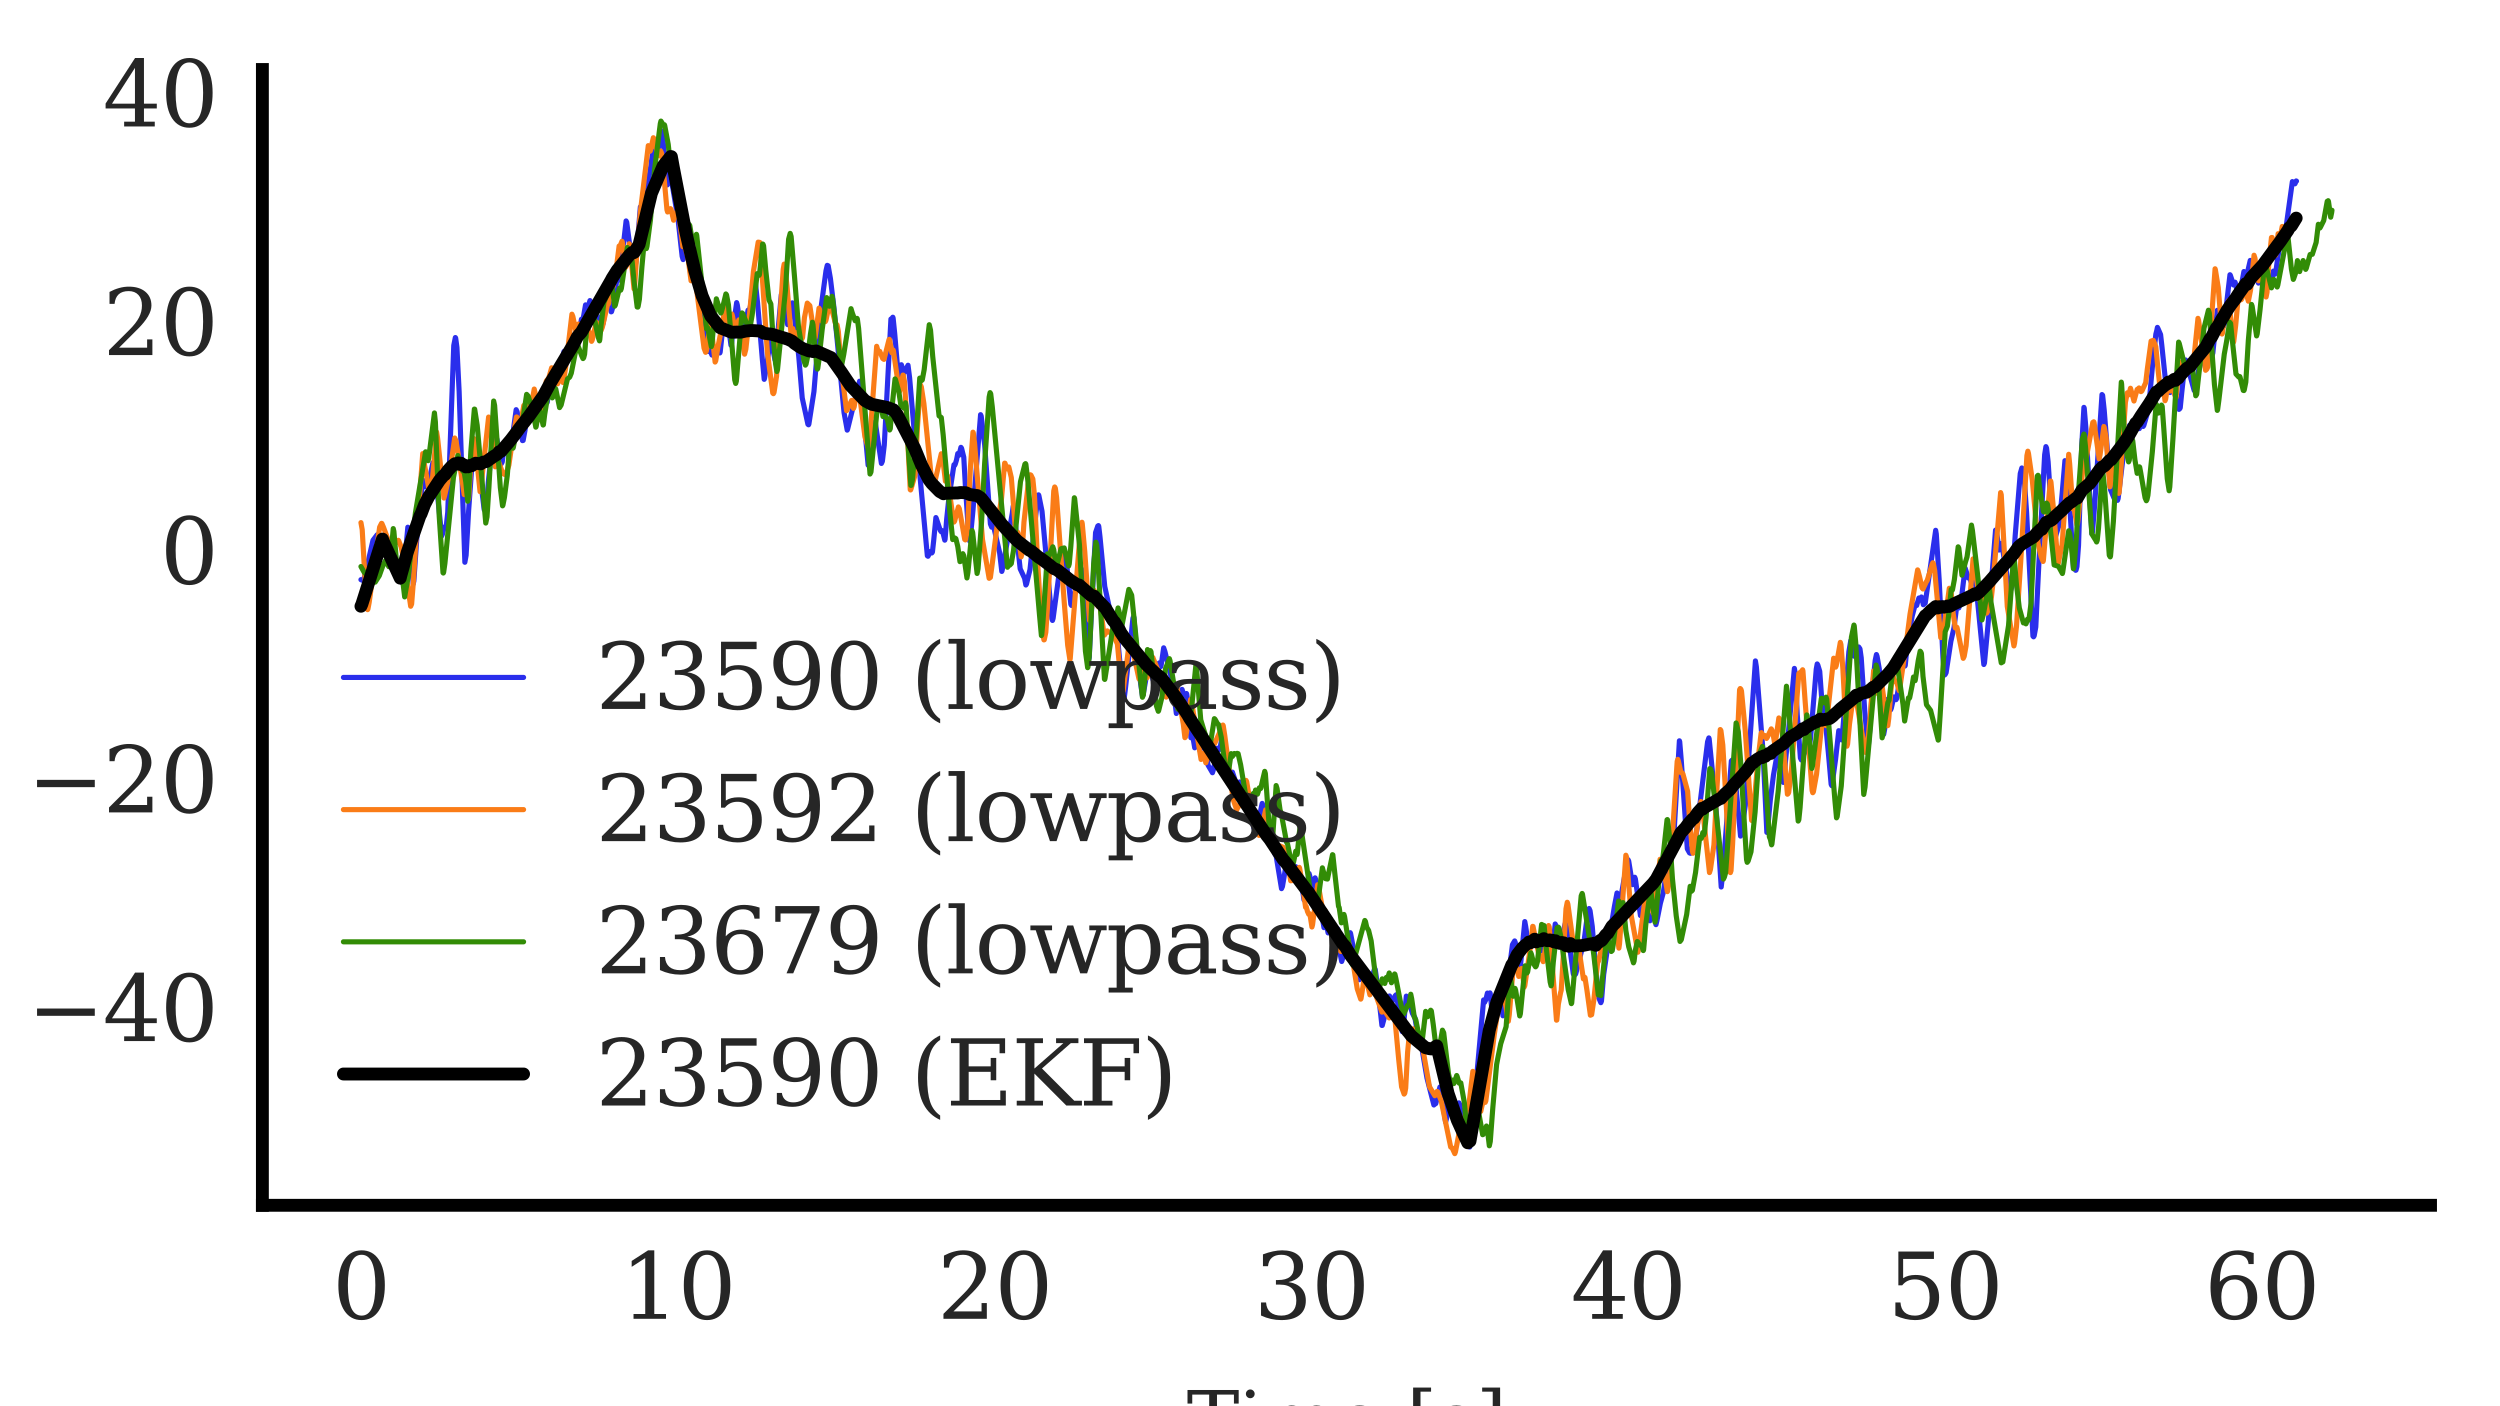 <?xml version="1.0" encoding="utf-8" standalone="no"?>
<!DOCTYPE svg PUBLIC "-//W3C//DTD SVG 1.1//EN"
  "http://www.w3.org/Graphics/SVG/1.1/DTD/svg11.dtd">
<svg xmlns:xlink="http://www.w3.org/1999/xlink" width="194.31pt" height="109.312pt" viewBox="0 0 194.31 109.312" xmlns="http://www.w3.org/2000/svg" version="1.1">
 <defs>
  <style type="text/css">*{stroke-linejoin: round; stroke-linecap: butt}</style>
 </defs>
 <g id="figure_1">
  <g id="patch_1">
   <path d="M 0 109.312 
L 194.31 109.312 
L 194.31 0 
L 0 0 
z
" style="fill: #ffffff"/>
  </g>
  <g id="axes_1">
   <g id="patch_2">
    <path d="M 20.394 93.682 
L 188.91 93.682 
L 188.91 5.4 
L 20.394 5.4 
z
" style="fill: #ffffff"/>
   </g>
   <g id="matplotlib.axis_1">
    <g id="xtick_1">
     <g id="line2d_1"/>
     <g id="text_1">
      <!-- 0 -->
      <g style="fill: #262626" transform="translate(25.827 102.5) scale(0.07 -0.07)">
       <defs>
        <path id="DejaVuSerif-30" d="M 2034 219 
Q 2513 219 2750 744 
Q 2988 1269 2988 2328 
Q 2988 3391 2750 3916 
Q 2513 4441 2034 4441 
Q 1556 4441 1318 3916 
Q 1081 3391 1081 2328 
Q 1081 1269 1318 744 
Q 1556 219 2034 219 
z
M 2034 -91 
Q 1275 -91 848 546 
Q 422 1184 422 2328 
Q 422 3475 848 4112 
Q 1275 4750 2034 4750 
Q 2797 4750 3222 4112 
Q 3647 3475 3647 2328 
Q 3647 1184 3222 546 
Q 2797 -91 2034 -91 
z
" transform="scale(0.016)"/>
       </defs>
       <use xlink:href="#DejaVuSerif-30"/>
      </g>
     </g>
    </g>
    <g id="xtick_2">
     <g id="line2d_2"/>
     <g id="text_2">
      <!-- 10 -->
      <g style="fill: #262626" transform="translate(48.222 102.5) scale(0.07 -0.07)">
       <defs>
        <path id="DejaVuSerif-31" d="M 909 0 
L 909 331 
L 1722 331 
L 1722 4213 
L 781 3603 
L 781 4013 
L 1919 4750 
L 2350 4750 
L 2350 331 
L 3163 331 
L 3163 0 
L 909 0 
z
" transform="scale(0.016)"/>
       </defs>
       <use xlink:href="#DejaVuSerif-31"/>
       <use xlink:href="#DejaVuSerif-30" x="63.623"/>
      </g>
     </g>
    </g>
    <g id="xtick_3">
     <g id="line2d_3"/>
     <g id="text_3">
      <!-- 20 -->
      <g style="fill: #262626" transform="translate(72.843 102.5) scale(0.07 -0.07)">
       <defs>
        <path id="DejaVuSerif-32" d="M 819 3553 
L 469 3553 
L 469 4384 
Q 803 4563 1142 4656 
Q 1481 4750 1806 4750 
Q 2534 4750 2956 4397 
Q 3378 4044 3378 3438 
Q 3378 2753 2422 1800 
Q 2347 1728 2309 1691 
L 1131 513 
L 3078 513 
L 3078 1088 
L 3444 1088 
L 3444 0 
L 434 0 
L 434 341 
L 1850 1753 
Q 2319 2222 2519 2614 
Q 2719 3006 2719 3438 
Q 2719 3909 2473 4175 
Q 2228 4441 1797 4441 
Q 1350 4441 1106 4219 
Q 863 3997 819 3553 
z
" transform="scale(0.016)"/>
       </defs>
       <use xlink:href="#DejaVuSerif-32"/>
       <use xlink:href="#DejaVuSerif-30" x="63.623"/>
      </g>
     </g>
    </g>
    <g id="xtick_4">
     <g id="line2d_4"/>
     <g id="text_4">
      <!-- 30 -->
      <g style="fill: #262626" transform="translate(97.465 102.5) scale(0.07 -0.07)">
       <defs>
        <path id="DejaVuSerif-33" d="M 622 4469 
Q 988 4606 1323 4678 
Q 1659 4750 1953 4750 
Q 2638 4750 3022 4454 
Q 3406 4159 3406 3634 
Q 3406 3213 3140 2930 
Q 2875 2647 2388 2547 
Q 2963 2466 3280 2130 
Q 3597 1794 3597 1259 
Q 3597 606 3158 257 
Q 2719 -91 1894 -91 
Q 1528 -91 1179 -12 
Q 831 66 488 225 
L 488 1131 
L 838 1131 
Q 869 681 1141 450 
Q 1413 219 1906 219 
Q 2384 219 2661 495 
Q 2938 772 2938 1253 
Q 2938 1803 2653 2086 
Q 2369 2369 1819 2369 
L 1522 2369 
L 1522 2688 
L 1678 2688 
Q 2225 2688 2498 2914 
Q 2772 3141 2772 3597 
Q 2772 4006 2547 4223 
Q 2322 4441 1900 4441 
Q 1478 4441 1245 4241 
Q 1013 4041 972 3647 
L 622 3647 
L 622 4469 
z
" transform="scale(0.016)"/>
       </defs>
       <use xlink:href="#DejaVuSerif-33"/>
       <use xlink:href="#DejaVuSerif-30" x="63.623"/>
      </g>
     </g>
    </g>
    <g id="xtick_5">
     <g id="line2d_5"/>
     <g id="text_5">
      <!-- 40 -->
      <g style="fill: #262626" transform="translate(122.087 102.5) scale(0.07 -0.07)">
       <defs>
        <path id="DejaVuSerif-34" d="M 2234 1581 
L 2234 4063 
L 641 1581 
L 2234 1581 
z
M 3609 0 
L 1484 0 
L 1484 331 
L 2234 331 
L 2234 1247 
L 197 1247 
L 197 1588 
L 2241 4750 
L 2859 4750 
L 2859 1581 
L 3750 1581 
L 3750 1247 
L 2859 1247 
L 2859 331 
L 3609 331 
L 3609 0 
z
" transform="scale(0.016)"/>
       </defs>
       <use xlink:href="#DejaVuSerif-34"/>
       <use xlink:href="#DejaVuSerif-30" x="63.623"/>
      </g>
     </g>
    </g>
    <g id="xtick_6">
     <g id="line2d_6"/>
     <g id="text_6">
      <!-- 50 -->
      <g style="fill: #262626" transform="translate(146.708 102.5) scale(0.07 -0.07)">
       <defs>
        <path id="DejaVuSerif-35" d="M 3219 4666 
L 3219 4153 
L 1081 4153 
L 1081 2816 
Q 1244 2928 1461 2984 
Q 1678 3041 1947 3041 
Q 2703 3041 3140 2622 
Q 3578 2203 3578 1478 
Q 3578 738 3136 323 
Q 2694 -91 1894 -91 
Q 1572 -91 1234 -12 
Q 897 66 544 225 
L 544 1131 
L 897 1131 
Q 925 688 1179 453 
Q 1434 219 1894 219 
Q 2388 219 2653 544 
Q 2919 869 2919 1478 
Q 2919 2084 2655 2407 
Q 2391 2731 1894 2731 
Q 1613 2731 1398 2631 
Q 1184 2531 1019 2322 
L 750 2322 
L 750 4666 
L 3219 4666 
z
" transform="scale(0.016)"/>
       </defs>
       <use xlink:href="#DejaVuSerif-35"/>
       <use xlink:href="#DejaVuSerif-30" x="63.623"/>
      </g>
     </g>
    </g>
    <g id="xtick_7">
     <g id="line2d_7"/>
     <g id="text_7">
      <!-- 60 -->
      <g style="fill: #262626" transform="translate(171.33 102.5) scale(0.07 -0.07)">
       <defs>
        <path id="DejaVuSerif-36" d="M 2094 219 
Q 2534 219 2771 542 
Q 3009 866 3009 1472 
Q 3009 2078 2771 2401 
Q 2534 2725 2094 2725 
Q 1647 2725 1412 2412 
Q 1178 2100 1178 1509 
Q 1178 888 1415 553 
Q 1653 219 2094 219 
z
M 1075 2569 
Q 1288 2803 1556 2918 
Q 1825 3034 2163 3034 
Q 2859 3034 3264 2615 
Q 3669 2197 3669 1472 
Q 3669 763 3233 336 
Q 2797 -91 2069 -91 
Q 1278 -91 853 498 
Q 428 1088 428 2181 
Q 428 3406 931 4078 
Q 1434 4750 2350 4750 
Q 2597 4750 2869 4703 
Q 3141 4656 3425 4563 
L 3425 3794 
L 3072 3794 
Q 3034 4109 2831 4275 
Q 2628 4441 2284 4441 
Q 1678 4441 1381 3981 
Q 1084 3522 1075 2569 
z
" transform="scale(0.016)"/>
       </defs>
       <use xlink:href="#DejaVuSerif-36"/>
       <use xlink:href="#DejaVuSerif-30" x="63.623"/>
      </g>
     </g>
    </g>
    <g id="text_8">
     <!-- Time [s] -->
     <g style="fill: #262626" transform="translate(92.237 112.515) scale(0.06 -0.06)">
      <defs>
       <path id="DejaVuSerif-54" d="M 1222 0 
L 1222 331 
L 1819 331 
L 1819 4294 
L 447 4294 
L 447 3566 
L 63 3566 
L 63 4666 
L 4206 4666 
L 4206 3566 
L 3822 3566 
L 3822 4294 
L 2450 4294 
L 2450 331 
L 3047 331 
L 3047 0 
L 1222 0 
z
" transform="scale(0.016)"/>
       <path id="DejaVuSerif-69" d="M 622 4353 
Q 622 4497 726 4603 
Q 831 4709 978 4709 
Q 1122 4709 1226 4603 
Q 1331 4497 1331 4353 
Q 1331 4206 1228 4103 
Q 1125 4000 978 4000 
Q 831 4000 726 4103 
Q 622 4206 622 4353 
z
M 1356 331 
L 1900 331 
L 1900 0 
L 231 0 
L 231 331 
L 781 331 
L 781 2988 
L 231 2988 
L 231 3322 
L 1356 3322 
L 1356 331 
z
" transform="scale(0.016)"/>
       <path id="DejaVuSerif-6d" d="M 3316 2675 
Q 3481 3041 3739 3227 
Q 3997 3413 4341 3413 
Q 4863 3413 5119 3089 
Q 5375 2766 5375 2113 
L 5375 331 
L 5894 331 
L 5894 0 
L 4300 0 
L 4300 331 
L 4800 331 
L 4800 2047 
Q 4800 2556 4650 2772 
Q 4500 2988 4153 2988 
Q 3769 2988 3567 2697 
Q 3366 2406 3366 1850 
L 3366 331 
L 3866 331 
L 3866 0 
L 2291 0 
L 2291 331 
L 2791 331 
L 2791 2069 
Q 2791 2566 2641 2777 
Q 2491 2988 2144 2988 
Q 1759 2988 1557 2697 
Q 1356 2406 1356 1850 
L 1356 331 
L 1856 331 
L 1856 0 
L 263 0 
L 263 331 
L 781 331 
L 781 2994 
L 231 2994 
L 231 3322 
L 1356 3322 
L 1356 2731 
Q 1516 3063 1762 3238 
Q 2009 3413 2322 3413 
Q 2709 3413 2968 3220 
Q 3228 3028 3316 2675 
z
" transform="scale(0.016)"/>
       <path id="DejaVuSerif-65" d="M 3469 1600 
L 991 1600 
L 991 1575 
Q 991 903 1244 561 
Q 1497 219 1991 219 
Q 2369 219 2611 417 
Q 2853 616 2950 1006 
L 3413 1006 
Q 3275 459 2904 184 
Q 2534 -91 1931 -91 
Q 1203 -91 761 389 
Q 319 869 319 1663 
Q 319 2450 753 2931 
Q 1188 3413 1894 3413 
Q 2647 3413 3050 2948 
Q 3453 2484 3469 1600 
z
M 2791 1931 
Q 2772 2513 2545 2808 
Q 2319 3103 1894 3103 
Q 1497 3103 1269 2806 
Q 1041 2509 991 1931 
L 2791 1931 
z
" transform="scale(0.016)"/>
       <path id="DejaVuSerif-20" transform="scale(0.016)"/>
       <path id="DejaVuSerif-5b" d="M 550 4863 
L 2003 4863 
L 2003 4531 
L 1147 4531 
L 1147 -513 
L 2003 -513 
L 2003 -844 
L 550 -844 
L 550 4863 
z
" transform="scale(0.016)"/>
       <path id="DejaVuSerif-73" d="M 359 184 
L 359 959 
L 691 959 
Q 703 588 923 403 
Q 1144 219 1575 219 
Q 1963 219 2166 364 
Q 2369 509 2369 788 
Q 2369 1006 2220 1140 
Q 2072 1275 1594 1428 
L 1178 1569 
Q 750 1706 558 1912 
Q 366 2119 366 2438 
Q 366 2894 700 3153 
Q 1034 3413 1625 3413 
Q 1888 3413 2178 3344 
Q 2469 3275 2778 3144 
L 2778 2419 
L 2447 2419 
Q 2434 2741 2221 2922 
Q 2009 3103 1644 3103 
Q 1281 3103 1095 2975 
Q 909 2847 909 2591 
Q 909 2381 1050 2254 
Q 1191 2128 1613 1997 
L 2069 1856 
Q 2541 1709 2748 1489 
Q 2956 1269 2956 922 
Q 2956 450 2595 179 
Q 2234 -91 1600 -91 
Q 1278 -91 972 -22 
Q 666 47 359 184 
z
" transform="scale(0.016)"/>
       <path id="DejaVuSerif-5d" d="M 1947 4863 
L 1947 -844 
L 494 -844 
L 494 -513 
L 1350 -513 
L 1350 4531 
L 494 4531 
L 494 4863 
L 1947 4863 
z
" transform="scale(0.016)"/>
      </defs>
      <use xlink:href="#DejaVuSerif-54"/>
      <use xlink:href="#DejaVuSerif-69" x="66.699"/>
      <use xlink:href="#DejaVuSerif-6d" x="98.682"/>
      <use xlink:href="#DejaVuSerif-65" x="193.506"/>
      <use xlink:href="#DejaVuSerif-20" x="252.686"/>
      <use xlink:href="#DejaVuSerif-5b" x="284.473"/>
      <use xlink:href="#DejaVuSerif-73" x="323.486"/>
      <use xlink:href="#DejaVuSerif-5d" x="374.805"/>
     </g>
    </g>
   </g>
   <g id="matplotlib.axis_2">
    <g id="ytick_1">
     <g id="line2d_8"/>
     <g id="text_9">
      <!-- −40 -->
      <g style="fill: #262626" transform="translate(2.121 80.917) scale(0.07 -0.07)">
       <defs>
        <path id="DejaVuSerif-2212" d="M 678 2259 
L 4684 2259 
L 4684 1753 
L 678 1753 
L 678 2259 
z
" transform="scale(0.016)"/>
       </defs>
       <use xlink:href="#DejaVuSerif-2212"/>
       <use xlink:href="#DejaVuSerif-34" x="83.789"/>
       <use xlink:href="#DejaVuSerif-30" x="147.412"/>
      </g>
     </g>
    </g>
    <g id="ytick_2">
     <g id="line2d_9"/>
     <g id="text_10">
      <!-- −20 -->
      <g style="fill: #262626" transform="translate(2.121 63.144) scale(0.07 -0.07)">
       <use xlink:href="#DejaVuSerif-2212"/>
       <use xlink:href="#DejaVuSerif-32" x="83.789"/>
       <use xlink:href="#DejaVuSerif-30" x="147.412"/>
      </g>
     </g>
    </g>
    <g id="ytick_3">
     <g id="line2d_10"/>
     <g id="text_11">
      <!-- 0 -->
      <g style="fill: #262626" transform="translate(12.44 45.372) scale(0.07 -0.07)">
       <use xlink:href="#DejaVuSerif-30"/>
      </g>
     </g>
    </g>
    <g id="ytick_4">
     <g id="line2d_11"/>
     <g id="text_12">
      <!-- 20 -->
      <g style="fill: #262626" transform="translate(7.987 27.599) scale(0.07 -0.07)">
       <use xlink:href="#DejaVuSerif-32"/>
       <use xlink:href="#DejaVuSerif-30" x="63.623"/>
      </g>
     </g>
    </g>
    <g id="ytick_5">
     <g id="line2d_12"/>
     <g id="text_13">
      <!-- 40 -->
      <g style="fill: #262626" transform="translate(7.987 9.827) scale(0.07 -0.07)">
       <use xlink:href="#DejaVuSerif-34"/>
       <use xlink:href="#DejaVuSerif-30" x="63.623"/>
      </g>
     </g>
    </g>
    <g id="text_14">
     <!-- $Y_D$ [N] -->
     <g style="fill: #262626" transform="translate(-3.127 59.021) rotate(-90) scale(0.06 -0.06)">
      <defs>
       <path id="DejaVuSans-Oblique-59" d="M 403 4666 
L 1081 4666 
L 1953 2747 
L 3616 4666 
L 4325 4666 
L 2209 2222 
L 1778 0 
L 1147 0 
L 1575 2222 
L 403 4666 
z
" transform="scale(0.016)"/>
       <path id="DejaVuSans-Oblique-44" d="M 1081 4666 
L 2438 4666 
Q 3519 4666 4070 4208 
Q 4622 3750 4622 2847 
Q 4622 2250 4412 1698 
Q 4203 1147 3834 769 
Q 3463 381 2891 190 
Q 2319 0 1538 0 
L 172 0 
L 1081 4666 
z
M 1613 4147 
L 909 519 
L 1734 519 
Q 2794 519 3375 1128 
Q 3956 1738 3956 2847 
Q 3956 3519 3581 3833 
Q 3206 4147 2406 4147 
L 1613 4147 
z
" transform="scale(0.016)"/>
       <path id="DejaVuSerif-4e" d="M 313 0 
L 313 331 
L 941 331 
L 941 4331 
L 313 4331 
L 313 4666 
L 1509 4666 
L 4306 984 
L 4306 4331 
L 3681 4331 
L 3681 4666 
L 5319 4666 
L 5319 4331 
L 4691 4331 
L 4691 -91 
L 4313 -91 
L 1325 3841 
L 1325 331 
L 1953 331 
L 1953 0 
L 313 0 
z
" transform="scale(0.016)"/>
      </defs>
      <use xlink:href="#DejaVuSans-Oblique-59" transform="translate(0 0.016)"/>
      <use xlink:href="#DejaVuSans-Oblique-44" transform="translate(61.084 -16.391) scale(0.7)"/>
      <use xlink:href="#DejaVuSerif-20" transform="translate(117.72 0.016)"/>
      <use xlink:href="#DejaVuSerif-5b" transform="translate(149.507 0.016)"/>
      <use xlink:href="#DejaVuSerif-4e" transform="translate(188.521 0.016)"/>
      <use xlink:href="#DejaVuSerif-5d" transform="translate(276.021 0.016)"/>
     </g>
    </g>
   </g>
   <g id="line2d_13">
    <path d="M 28.054 45.055 
L 28.226 45.125 
L 28.251 45.093 
L 28.398 44.596 
L 28.989 41.994 
L 29.309 41.572 
L 29.506 41.672 
L 29.925 42.206 
L 30.319 42.837 
L 30.541 43.077 
L 30.787 44.051 
L 31.181 45.206 
L 31.304 45.338 
L 31.328 45.302 
L 31.427 44.786 
L 31.575 42.324 
L 31.698 40.977 
L 31.722 41.017 
L 31.821 41.878 
L 32.116 45.377 
L 32.166 45.167 
L 32.56 39.475 
L 32.757 38.218 
L 32.904 37.34 
L 32.978 37.55 
L 33.052 37.831 
L 33.101 37.74 
L 33.2 37.486 
L 33.249 37.566 
L 33.298 37.572 
L 33.323 37.505 
L 33.643 35.971 
L 33.668 36.002 
L 33.914 37.583 
L 34.332 41.651 
L 34.382 41.531 
L 34.529 40.97 
L 34.554 40.997 
L 34.652 41.034 
L 34.677 40.973 
L 34.8 39.815 
L 34.948 35.643 
L 35.268 26.853 
L 35.391 26.236 
L 35.416 26.272 
L 35.514 27.004 
L 35.686 30.443 
L 36.13 43.701 
L 36.228 43.164 
L 36.425 39.672 
L 36.794 34.578 
L 36.844 34.455 
L 36.893 34.589 
L 37.041 34.774 
L 37.632 39.611 
L 37.73 39.466 
L 37.829 39.21 
L 37.952 37.498 
L 38.223 34.783 
L 38.321 34.827 
L 38.395 34.75 
L 38.567 34.075 
L 38.616 34.124 
L 38.961 36.046 
L 39.035 35.911 
L 39.134 35.146 
L 39.281 34.356 
L 39.306 34.383 
L 39.454 35.136 
L 39.552 35.484 
L 39.601 35.347 
L 39.749 34.513 
L 40.118 31.843 
L 40.192 31.995 
L 40.365 32.991 
L 40.611 34.247 
L 40.66 34.234 
L 40.808 33.433 
L 41.079 31.21 
L 41.103 31.214 
L 41.177 31.603 
L 41.276 32.011 
L 41.325 31.923 
L 41.62 31.382 
L 41.645 31.461 
L 41.768 31.908 
L 41.817 31.86 
L 41.891 31.735 
L 41.916 31.757 
L 42.039 32.183 
L 42.088 32.043 
L 42.26 31.242 
L 42.31 31.27 
L 42.457 31.297 
L 42.531 31.267 
L 42.728 30.226 
L 42.901 28.973 
L 42.925 29.014 
L 43.196 29.505 
L 43.295 29.512 
L 43.319 29.453 
L 43.689 27.947 
L 43.836 27.317 
L 43.91 27.376 
L 44.132 27.647 
L 44.156 27.616 
L 44.304 27 
L 44.526 26.247 
L 44.6 26.343 
L 44.649 26.278 
L 44.747 26.208 
L 44.772 26.233 
L 44.821 26.311 
L 44.87 26.214 
L 44.969 26.031 
L 45.19 24.815 
L 45.289 24.867 
L 45.363 24.549 
L 45.511 23.697 
L 45.56 23.844 
L 45.634 24.058 
L 45.683 23.933 
L 45.855 23.362 
L 45.88 23.389 
L 46.077 24.248 
L 46.151 24.069 
L 46.2 23.971 
L 46.249 24.12 
L 46.471 25.692 
L 46.545 25.489 
L 46.692 24.612 
L 46.742 24.68 
L 46.84 25.234 
L 46.889 25.082 
L 47.209 22.996 
L 47.259 23.103 
L 47.505 24.238 
L 47.529 24.227 
L 47.751 23.445 
L 47.948 21.58 
L 48.022 21.741 
L 48.047 21.801 
L 48.096 21.646 
L 48.49 18.69 
L 48.662 17.173 
L 48.711 17.27 
L 48.958 19.156 
L 49.253 21.12 
L 49.302 21.104 
L 49.425 20.337 
L 49.77 16.083 
L 49.844 16.425 
L 49.918 16.923 
L 49.967 16.713 
L 50.583 12.924 
L 50.681 12.159 
L 50.78 11.793 
L 50.829 11.837 
L 50.903 11.778 
L 50.952 11.63 
L 51.001 11.75 
L 51.075 12.034 
L 51.124 11.851 
L 51.395 10.157 
L 51.469 10.273 
L 51.592 11.5 
L 51.863 14.374 
L 51.937 14.185 
L 52.134 13.788 
L 52.158 13.809 
L 52.7 17.057 
L 53.02 19.925 
L 53.094 20.175 
L 53.143 20.046 
L 53.414 17.452 
L 53.488 17.814 
L 53.611 19.202 
L 53.808 21.023 
L 54.128 21.978 
L 54.399 23.461 
L 54.596 23.52 
L 54.719 24.084 
L 55.039 27.314 
L 55.187 27.251 
L 55.335 27.594 
L 55.359 27.536 
L 55.556 27.171 
L 55.95 27.432 
L 55.975 27.368 
L 56.098 26.245 
L 56.369 23.453 
L 56.393 23.507 
L 56.566 24.924 
L 56.812 26.828 
L 56.861 26.696 
L 57.009 25.268 
L 57.255 23.52 
L 57.304 23.691 
L 57.624 25.906 
L 57.649 25.857 
L 57.994 24.927 
L 58.141 24.111 
L 58.191 24.201 
L 58.24 24.255 
L 58.265 24.155 
L 58.585 22.162 
L 58.683 21.854 
L 58.708 21.915 
L 58.88 23.527 
L 59.25 27.903 
L 59.397 29.483 
L 59.422 29.403 
L 59.619 28.197 
L 59.865 26.48 
L 59.89 26.496 
L 60.062 27.094 
L 60.234 27.972 
L 60.284 27.753 
L 60.727 22.895 
L 60.801 23.041 
L 60.874 22.836 
L 60.924 22.746 
L 60.948 22.836 
L 61.071 24.111 
L 61.219 25.23 
L 61.244 25.155 
L 61.588 23.54 
L 61.613 23.567 
L 61.761 24.767 
L 62.081 27.699 
L 62.352 30.928 
L 62.795 32.977 
L 62.844 33.017 
L 62.869 32.965 
L 63.263 30.438 
L 63.78 24.169 
L 64.198 21.049 
L 64.297 20.624 
L 64.371 20.66 
L 64.543 21.644 
L 64.814 23.888 
L 65.036 26.104 
L 65.602 32.07 
L 65.848 33.431 
L 65.873 33.379 
L 66.488 30.89 
L 66.513 30.931 
L 66.562 30.917 
L 66.808 29.63 
L 66.882 29.892 
L 67.03 31.321 
L 67.473 36.153 
L 67.522 36.007 
L 67.695 34.869 
L 67.99 32.833 
L 68.015 32.808 
L 68.039 32.864 
L 68.236 34.226 
L 68.507 36.02 
L 68.581 35.855 
L 68.729 34.6 
L 69.246 24.799 
L 69.27 24.807 
L 69.369 24.691 
L 69.394 24.656 
L 69.418 24.728 
L 69.541 25.931 
L 69.837 29.442 
L 69.861 29.419 
L 70.058 28.349 
L 70.132 28.577 
L 70.28 28.95 
L 70.329 28.86 
L 70.575 28.389 
L 70.698 29.355 
L 71.166 34.794 
L 71.413 36.03 
L 72.077 43.196 
L 72.127 43.235 
L 72.151 43.189 
L 72.324 42.861 
L 72.348 42.885 
L 72.422 42.979 
L 72.471 42.914 
L 72.57 42.016 
L 72.742 40.228 
L 72.767 40.28 
L 73.087 41.233 
L 73.161 41.33 
L 73.21 41.237 
L 73.259 41.282 
L 73.432 41.983 
L 73.456 41.906 
L 73.579 40.353 
L 73.776 38.462 
L 73.924 37.589 
L 74.146 36.12 
L 74.17 36.142 
L 74.195 36.176 
L 74.244 36.081 
L 74.343 35.75 
L 74.441 35.252 
L 74.49 35.353 
L 74.515 35.398 
L 74.54 35.365 
L 74.687 34.77 
L 74.736 34.837 
L 74.909 35.539 
L 75.032 37.748 
L 75.303 41.803 
L 75.377 42.067 
L 75.401 41.971 
L 75.623 39.677 
L 76.214 32.23 
L 76.263 32.339 
L 76.534 34.594 
L 76.977 40.723 
L 77.076 40.974 
L 77.125 40.893 
L 77.174 40.813 
L 77.223 40.892 
L 77.691 42.937 
L 77.863 44.413 
L 77.888 44.341 
L 78.405 41.437 
L 78.676 39.91 
L 78.75 39.347 
L 78.799 39.617 
L 79.291 44.209 
L 79.636 44.951 
L 79.735 45.469 
L 79.784 45.393 
L 80.055 44.267 
L 80.67 38.488 
L 80.72 38.462 
L 80.744 38.511 
L 80.99 39.737 
L 81.754 48.086 
L 81.803 48.223 
L 81.852 48.061 
L 82.566 42.71 
L 82.591 42.692 
L 82.615 42.729 
L 82.935 44.143 
L 83.231 46.971 
L 83.28 47.056 
L 83.329 46.932 
L 83.65 45.483 
L 83.994 44.305 
L 84.043 44.198 
L 84.093 44.292 
L 84.191 45.261 
L 84.561 51.56 
L 84.659 51.108 
L 84.807 48.042 
L 85.151 41.393 
L 85.324 40.887 
L 85.373 40.851 
L 85.398 40.895 
L 85.496 41.727 
L 85.865 45.58 
L 86.383 47.955 
L 86.555 47.968 
L 86.727 47.878 
L 86.875 49.703 
L 87.318 54.358 
L 87.343 54.393 
L 87.367 54.345 
L 87.466 53.576 
L 88.057 48.044 
L 88.106 47.932 
L 88.131 48.005 
L 88.278 49.848 
L 88.648 53.07 
L 88.795 54.098 
L 88.845 54.024 
L 89.042 52.909 
L 89.189 51.781 
L 89.214 51.802 
L 89.559 52.601 
L 89.633 52.862 
L 89.682 52.747 
L 89.78 52.483 
L 89.83 52.557 
L 89.854 52.615 
L 89.903 52.525 
L 90.1 51.529 
L 90.174 51.723 
L 90.224 51.809 
L 90.248 51.721 
L 90.445 50.353 
L 90.544 50.643 
L 91.11 52.967 
L 91.43 55.454 
L 91.528 54.889 
L 91.775 53.646 
L 91.873 53.584 
L 91.898 53.661 
L 92.046 54.106 
L 92.07 54.095 
L 92.218 53.904 
L 92.242 53.968 
L 92.341 54.666 
L 92.563 57.34 
L 92.661 57.211 
L 92.735 57.392 
L 92.858 58.123 
L 92.907 58.022 
L 93.104 57.843 
L 93.153 57.91 
L 93.252 58.284 
L 93.301 58.226 
L 93.597 57.497 
L 93.671 57.944 
L 93.892 59.465 
L 94.237 60.059 
L 94.335 59.743 
L 94.606 58.153 
L 94.68 58.173 
L 94.779 58.256 
L 94.828 58.144 
L 95.025 57.063 
L 95.099 57.387 
L 95.32 60.014 
L 95.468 60.857 
L 95.493 60.839 
L 95.788 60.013 
L 95.887 60.308 
L 96.182 61.22 
L 96.231 61.109 
L 96.354 60.775 
L 96.379 60.827 
L 96.674 62.498 
L 96.724 62.341 
L 96.896 61.952 
L 96.97 61.979 
L 97.019 62.024 
L 97.191 62.853 
L 97.413 64.172 
L 97.462 64.369 
L 97.512 64.245 
L 97.684 63.875 
L 97.832 63.903 
L 98.004 62.887 
L 98.102 62.445 
L 98.152 62.569 
L 98.275 63.087 
L 98.57 65.255 
L 98.619 65.208 
L 98.915 65.871 
L 99.087 66.362 
L 99.186 66.527 
L 99.604 69.068 
L 99.678 68.899 
L 99.826 68.03 
L 100.097 66.289 
L 100.171 66.481 
L 100.417 67.993 
L 100.491 67.715 
L 100.663 67.38 
L 100.712 67.357 
L 100.737 67.429 
L 100.885 67.659 
L 100.959 67.969 
L 101.131 68.573 
L 101.205 68.963 
L 101.353 69.948 
L 101.402 69.836 
L 101.746 67.895 
L 101.796 68.059 
L 102.042 69.354 
L 102.091 69.142 
L 102.214 68.231 
L 102.264 68.361 
L 102.904 72.099 
L 102.953 72.04 
L 103.027 71.77 
L 103.101 71.907 
L 103.224 72.508 
L 103.273 72.444 
L 103.445 72.296 
L 103.716 72.01 
L 103.741 72.086 
L 103.864 72.349 
L 103.913 72.303 
L 103.962 72.202 
L 104.012 72.289 
L 104.184 74.26 
L 104.282 74.73 
L 104.307 74.659 
L 104.824 72.81 
L 104.947 72.495 
L 104.972 72.551 
L 105.661 76.147 
L 105.711 76.062 
L 105.981 75.442 
L 106.006 75.452 
L 106.252 76.272 
L 106.301 76.184 
L 106.425 75.714 
L 106.474 75.824 
L 106.597 76.125 
L 106.622 76.046 
L 106.843 75.263 
L 106.892 75.367 
L 107.04 76.419 
L 107.409 79.702 
L 107.434 79.7 
L 107.729 78.6 
L 107.779 78.713 
L 107.853 78.423 
L 108 77.41 
L 108.05 77.532 
L 108.148 77.923 
L 108.197 77.855 
L 108.444 77.392 
L 108.517 77.318 
L 108.542 77.388 
L 108.985 80.176 
L 109.059 79.966 
L 109.305 77.423 
L 109.404 77.82 
L 109.478 78.026 
L 109.527 77.929 
L 109.601 78.159 
L 109.773 78.753 
L 109.97 79.095 
L 110.069 79.671 
L 110.266 81.237 
L 110.315 81.211 
L 110.389 81.198 
L 110.413 81.138 
L 110.438 81.121 
L 110.463 81.178 
L 110.709 82.619 
L 110.906 83.779 
L 111.447 85.884 
L 111.472 85.853 
L 111.595 85.773 
L 111.915 84.492 
L 111.964 84.577 
L 112.358 87.208 
L 112.432 86.934 
L 112.678 84.993 
L 112.728 85.119 
L 112.826 86.092 
L 112.999 86.745 
L 113.122 86.916 
L 113.171 86.799 
L 113.393 85.72 
L 113.442 85.81 
L 113.811 87.715 
L 113.836 87.66 
L 113.959 87.077 
L 114.008 87.237 
L 114.23 89.153 
L 114.304 88.8 
L 115.313 77.718 
L 115.387 77.907 
L 115.485 77.698 
L 115.608 77.186 
L 115.658 77.299 
L 115.682 77.359 
L 115.732 77.26 
L 115.805 77.173 
L 115.83 77.237 
L 115.953 78.492 
L 116.076 79.389 
L 116.126 79.234 
L 116.569 77.621 
L 116.593 77.63 
L 116.692 78.074 
L 116.815 78.952 
L 116.864 78.861 
L 117.135 76.705 
L 117.554 73.422 
L 117.726 73.133 
L 117.775 73.254 
L 118.071 75.555 
L 118.169 75.126 
L 118.514 71.63 
L 118.588 72.039 
L 118.809 73.567 
L 118.908 73.421 
L 118.957 73.364 
L 119.006 73.445 
L 119.031 73.455 
L 119.055 73.385 
L 119.277 72.864 
L 119.597 73.311 
L 119.794 73.904 
L 119.819 73.884 
L 119.966 73.564 
L 120.016 73.635 
L 120.311 74.349 
L 120.336 74.259 
L 120.459 73.577 
L 120.508 73.761 
L 120.533 73.804 
L 120.607 73.736 
L 120.705 73.526 
L 120.877 71.816 
L 120.976 72.045 
L 121.05 72.178 
L 121.222 73.262 
L 121.296 73.187 
L 121.665 71.754 
L 121.739 71.962 
L 121.936 73.1 
L 122.281 75.693 
L 122.355 75.818 
L 122.404 75.721 
L 122.453 75.721 
L 122.478 75.667 
L 123.118 73.152 
L 123.414 70.859 
L 123.512 70.615 
L 123.586 70.786 
L 123.758 72.007 
L 123.931 74.151 
L 124.251 77.528 
L 124.423 77.931 
L 124.472 77.813 
L 124.645 75.731 
L 124.989 73.39 
L 125.482 70.433 
L 125.679 69.406 
L 125.753 69.598 
L 125.9 69.957 
L 125.925 69.949 
L 126.048 69.358 
L 126.27 68.117 
L 126.294 68.122 
L 126.343 68.003 
L 126.54 66.822 
L 126.59 66.927 
L 126.885 68.76 
L 126.934 68.654 
L 127.058 68.184 
L 127.107 68.31 
L 127.501 71.156 
L 127.55 70.946 
L 127.722 70.107 
L 127.772 70.233 
L 128.239 71.566 
L 128.264 71.502 
L 128.51 70.876 
L 128.535 70.908 
L 128.707 71.866 
L 128.781 71.566 
L 129.052 70.204 
L 129.273 69.399 
L 129.52 67.806 
L 129.594 67.571 
L 129.643 67.66 
L 129.692 67.709 
L 129.717 67.654 
L 130.061 65.624 
L 130.283 61.826 
L 130.529 57.579 
L 130.554 57.649 
L 130.677 59.136 
L 131.145 65.978 
L 131.317 66.289 
L 131.391 66.321 
L 131.416 66.27 
L 131.563 65.759 
L 131.637 65.972 
L 131.686 65.971 
L 131.809 65.099 
L 132.721 57.646 
L 132.819 57.354 
L 132.844 57.431 
L 133.385 62.866 
L 133.779 68.94 
L 133.902 67.883 
L 134.567 59.145 
L 134.616 59.088 
L 134.641 59.183 
L 134.961 61.522 
L 135.281 64.983 
L 135.306 64.951 
L 135.65 62.611 
L 135.921 58.801 
L 136.438 51.37 
L 136.512 51.833 
L 137.029 58.389 
L 137.325 64.695 
L 137.374 64.602 
L 137.596 62.188 
L 137.842 60.237 
L 138.137 58.572 
L 138.211 58.96 
L 138.457 60.182 
L 138.605 60.811 
L 138.654 60.651 
L 138.777 59.132 
L 139.024 56.711 
L 139.467 51.952 
L 139.541 52.396 
L 139.688 55.521 
L 139.935 58.918 
L 140.009 59.066 
L 140.058 58.986 
L 140.452 58.002 
L 140.526 58.157 
L 140.575 58.199 
L 140.599 58.138 
L 140.723 57.381 
L 141.166 52.009 
L 141.24 51.605 
L 141.289 51.689 
L 141.437 52.179 
L 141.584 54.217 
L 141.831 56.27 
L 141.929 56.637 
L 142.126 58.724 
L 142.323 60.96 
L 142.372 61.062 
L 142.397 60.969 
L 142.668 59.024 
L 142.914 56.792 
L 142.988 56.944 
L 143.136 57.508 
L 143.16 57.456 
L 143.259 56.37 
L 143.702 50.643 
L 143.85 49.79 
L 143.923 50.154 
L 144.096 50.998 
L 144.194 50.879 
L 144.465 50.286 
L 144.564 50.428 
L 144.662 51.131 
L 144.933 55.204 
L 145.179 58.127 
L 145.204 58.084 
L 145.327 56.747 
L 145.524 53.558 
L 145.745 51.337 
L 145.844 50.874 
L 145.893 51.012 
L 146.065 51.983 
L 146.41 57.068 
L 146.484 56.675 
L 146.681 54.368 
L 146.73 54.39 
L 146.952 55.167 
L 147.001 55.041 
L 147.198 54.167 
L 147.247 54.183 
L 147.272 54.223 
L 147.37 54.38 
L 147.42 54.287 
L 147.691 52.615 
L 147.863 51.17 
L 147.937 51.347 
L 148.06 51.766 
L 148.084 51.72 
L 148.208 50.423 
L 148.454 48.836 
L 148.626 47.876 
L 148.798 47.212 
L 148.897 46.99 
L 148.971 47.059 
L 149.045 46.798 
L 149.143 46.482 
L 149.192 46.531 
L 149.242 46.598 
L 149.291 46.495 
L 149.34 46.401 
L 149.365 46.441 
L 149.488 47.002 
L 149.562 46.934 
L 149.636 46.879 
L 149.857 45.328 
L 150.448 41.218 
L 150.497 41.51 
L 150.719 45.049 
L 151.014 51.116 
L 151.138 52.465 
L 151.187 52.422 
L 151.261 52.282 
L 151.63 49.845 
L 151.876 48.765 
L 152.122 46.838 
L 152.246 47.251 
L 152.319 47.015 
L 152.467 46.357 
L 152.738 44.155 
L 152.984 44.922 
L 153.058 44.825 
L 153.107 44.905 
L 153.23 45.313 
L 153.28 45.158 
L 153.427 44.708 
L 153.452 44.749 
L 153.649 46.173 
L 154.191 51.647 
L 154.24 51.53 
L 154.535 48.363 
L 155.102 41.207 
L 155.126 41.194 
L 155.151 41.252 
L 155.274 41.971 
L 155.372 42.752 
L 155.422 42.647 
L 155.569 42.241 
L 155.594 42.334 
L 156.21 46.031 
L 156.357 45.651 
L 156.628 41.63 
L 157.022 36.804 
L 157.145 36.373 
L 157.194 36.441 
L 157.342 37.329 
L 157.515 39.827 
L 158.007 49.44 
L 158.056 49.496 
L 158.105 49.418 
L 158.229 48.736 
L 158.475 43.679 
L 158.918 35.345 
L 159.017 34.715 
L 159.066 34.828 
L 159.189 35.891 
L 159.583 41.96 
L 159.632 42.119 
L 159.681 41.973 
L 160.051 40.754 
L 160.272 38.427 
L 160.494 35.806 
L 160.568 35.884 
L 160.715 36.051 
L 160.888 39.607 
L 161.159 44.172 
L 161.232 44.172 
L 161.331 44.326 
L 161.356 44.313 
L 161.429 44.039 
L 161.552 42.386 
L 161.799 34.688 
L 161.971 31.664 
L 161.996 31.733 
L 162.119 33.219 
L 162.587 41.477 
L 162.636 41.346 
L 162.808 39.216 
L 163.375 30.668 
L 163.424 30.726 
L 163.547 31.869 
L 164.039 38.064 
L 164.31 38.712 
L 164.384 38.574 
L 164.433 38.443 
L 164.483 38.539 
L 164.581 38.889 
L 164.63 38.748 
L 165.073 35.053 
L 165.123 35.09 
L 165.196 34.736 
L 165.517 33.056 
L 165.615 33.248 
L 165.64 33.18 
L 165.738 32.761 
L 165.787 32.84 
L 166.009 33.398 
L 166.058 33.297 
L 166.28 33.312 
L 166.428 32.73 
L 166.501 32.903 
L 166.575 33.144 
L 166.625 33.073 
L 166.994 31.802 
L 167.289 28.54 
L 167.56 25.974 
L 167.634 25.686 
L 167.683 25.447 
L 167.733 25.549 
L 167.929 26.002 
L 168.028 26.871 
L 168.397 30.412 
L 168.447 30.483 
L 168.496 30.444 
L 168.594 30.364 
L 168.619 30.417 
L 168.668 30.508 
L 168.742 30.434 
L 168.89 30.224 
L 168.939 30.321 
L 169.161 30.985 
L 169.358 31.819 
L 169.407 31.779 
L 169.456 31.706 
L 169.579 30.472 
L 169.85 27.996 
L 169.875 27.979 
L 169.899 28.04 
L 170.539 30.345 
L 170.564 30.306 
L 170.909 28.678 
L 170.958 28.582 
L 171.106 27.911 
L 171.18 28.059 
L 171.278 28.212 
L 171.327 28.124 
L 171.647 26.254 
L 171.721 26.393 
L 171.943 27.616 
L 171.992 27.428 
L 172.337 24.119 
L 172.485 24.26 
L 172.583 24.755 
L 172.78 25.251 
L 172.829 25.358 
L 172.878 25.221 
L 173.026 23.864 
L 173.322 21.353 
L 173.346 21.378 
L 173.469 21.746 
L 173.593 22.146 
L 173.617 22.134 
L 173.716 21.934 
L 173.74 21.993 
L 173.986 23.153 
L 174.06 22.974 
L 174.405 21.105 
L 174.504 21.296 
L 174.602 21.446 
L 174.627 21.41 
L 174.897 20.243 
L 174.947 20.418 
L 175.193 21.331 
L 175.218 21.326 
L 175.341 21.354 
L 175.39 21.464 
L 175.538 22.002 
L 175.587 21.935 
L 175.759 21.141 
L 175.833 21.462 
L 175.932 21.809 
L 175.981 21.721 
L 176.178 20.988 
L 176.202 21.002 
L 176.326 21.67 
L 176.449 22.328 
L 176.498 22.281 
L 176.695 21.073 
L 176.818 21.31 
L 176.867 21.263 
L 176.99 20.362 
L 177.261 18.572 
L 177.507 17.958 
L 177.557 18.065 
L 177.606 18.103 
L 177.63 18.019 
L 178.172 14.115 
L 178.295 14.273 
L 178.369 14.288 
L 178.394 14.241 
L 178.468 14.064 
L 178.492 14.077 
" clip-path="url(#p5a7601d47d)" style="fill: none; stroke: #2a2eec; stroke-width: 0.4; stroke-linecap: round"/>
   </g>
   <g id="line2d_14">
    <path d="M 28.054 40.621 
L 28.152 41.173 
L 28.3 43.764 
L 28.522 47.323 
L 28.571 47.383 
L 28.595 47.342 
L 28.694 46.822 
L 29.507 40.971 
L 29.654 40.677 
L 29.679 40.684 
L 29.802 40.972 
L 30.196 42.032 
L 30.565 42.393 
L 30.59 42.367 
L 30.959 41.996 
L 30.984 42.023 
L 31.181 42.521 
L 31.402 43.615 
L 31.919 47.12 
L 31.993 46.948 
L 32.116 45.396 
L 32.461 40.011 
L 32.633 38.292 
L 32.855 35.259 
L 32.88 35.3 
L 33.003 36.177 
L 33.224 37.377 
L 33.323 37.963 
L 33.446 38.71 
L 33.495 38.539 
L 33.938 33.587 
L 34.012 34.059 
L 34.505 38.709 
L 34.554 38.541 
L 34.775 37.57 
L 34.899 37.132 
L 35.342 34.044 
L 35.44 34.255 
L 35.613 35.317 
L 36.08 38.443 
L 36.179 38.274 
L 36.253 38.239 
L 36.277 38.306 
L 36.376 38.847 
L 36.425 38.714 
L 36.573 36.451 
L 36.794 34.248 
L 36.844 34.093 
L 36.893 34.259 
L 37.312 38.213 
L 37.361 38.038 
L 37.976 32.415 
L 38.026 32.477 
L 38.149 33.302 
L 38.493 36.283 
L 38.543 36.211 
L 38.69 35.863 
L 38.74 35.9 
L 38.789 35.985 
L 39.084 36.81 
L 39.306 36.91 
L 39.552 36.151 
L 39.872 33.952 
L 40.143 32.407 
L 40.168 32.415 
L 40.266 32.665 
L 40.463 33.506 
L 40.488 33.445 
L 40.611 32.102 
L 40.709 31.521 
L 40.759 31.691 
L 40.857 32.055 
L 40.906 32.012 
L 41.103 31.45 
L 41.202 31.269 
L 41.226 31.298 
L 41.276 31.418 
L 41.325 31.365 
L 41.522 30.239 
L 41.596 30.562 
L 41.916 32.623 
L 42.014 32.583 
L 42.088 32.258 
L 42.457 29.617 
L 42.654 29.368 
L 42.876 28.586 
L 42.975 28.749 
L 43.295 29.809 
L 43.344 29.832 
L 43.368 29.753 
L 43.541 29.298 
L 43.59 29.395 
L 43.762 29.733 
L 43.787 29.679 
L 43.959 28.601 
L 44.452 24.421 
L 44.526 24.601 
L 44.747 25.678 
L 44.821 25.489 
L 44.944 25.189 
L 44.969 25.249 
L 45.166 25.469 
L 45.289 25.227 
L 45.338 25.323 
L 45.437 25.665 
L 45.486 25.593 
L 45.535 25.513 
L 45.584 25.598 
L 45.658 25.735 
L 45.732 25.641 
L 45.831 25.897 
L 45.978 26.529 
L 46.028 26.436 
L 46.348 25.037 
L 46.372 25.057 
L 46.717 25.682 
L 46.815 25.444 
L 47.234 23.598 
L 47.283 23.63 
L 47.308 23.566 
L 47.456 22.381 
L 47.505 22.122 
L 47.579 22.262 
L 47.628 22.323 
L 47.653 22.247 
L 47.85 21.247 
L 48.12 19.123 
L 48.145 19.137 
L 48.219 19.053 
L 48.342 18.754 
L 48.367 18.818 
L 48.49 19.731 
L 48.638 20.763 
L 48.687 20.654 
L 48.834 19.509 
L 48.908 18.947 
L 48.958 19.13 
L 49.278 22.448 
L 49.327 22.224 
L 49.499 19.659 
L 49.77 16.484 
L 50.386 11.321 
L 50.509 11.712 
L 50.533 11.746 
L 50.558 11.69 
L 50.78 10.706 
L 50.804 10.733 
L 50.977 11.429 
L 51.198 12.098 
L 51.223 12.089 
L 51.346 11.732 
L 51.42 11.91 
L 51.543 13.018 
L 51.838 16.303 
L 51.888 16.477 
L 51.961 16.434 
L 52.035 16.397 
L 52.109 16.216 
L 52.158 16.279 
L 52.355 17.115 
L 52.405 16.96 
L 52.651 16.302 
L 52.675 16.337 
L 52.823 17.103 
L 53.069 19.17 
L 53.094 19.163 
L 53.193 19.1 
L 53.217 19.161 
L 53.463 19.955 
L 53.71 21.821 
L 53.734 21.776 
L 53.907 21.254 
L 53.956 21.341 
L 54.128 22.378 
L 54.719 27.054 
L 54.842 27.382 
L 54.891 27.325 
L 54.965 26.972 
L 55.187 25.053 
L 55.236 25.164 
L 55.359 26.159 
L 55.581 28.139 
L 55.63 28.042 
L 55.802 26.957 
L 56.049 25.717 
L 56.147 25.231 
L 56.344 23.871 
L 56.393 24.07 
L 56.664 25.483 
L 56.713 25.366 
L 56.886 24.412 
L 56.935 24.59 
L 57.107 25.511 
L 57.157 25.4 
L 57.28 25.22 
L 57.427 24.864 
L 57.452 24.87 
L 57.551 25.6 
L 57.871 27.527 
L 57.969 27.145 
L 58.191 25.127 
L 58.56 21.093 
L 58.929 18.82 
L 59.052 18.84 
L 59.176 20.475 
L 59.643 27.377 
L 60.062 30.544 
L 60.111 30.598 
L 60.16 30.501 
L 60.357 29.246 
L 60.53 25.989 
L 60.874 20.927 
L 60.948 20.529 
L 60.998 20.693 
L 61.17 22.219 
L 61.465 25.77 
L 61.613 25.54 
L 61.662 25.723 
L 61.736 26.077 
L 61.81 25.997 
L 61.909 25.848 
L 61.933 25.929 
L 62.032 26.284 
L 62.081 26.16 
L 62.155 25.939 
L 62.204 26.04 
L 62.327 26.33 
L 62.376 26.254 
L 62.524 24.683 
L 62.746 23.559 
L 62.943 23.756 
L 63.115 24.88 
L 63.312 26.316 
L 63.361 26.21 
L 63.657 23.955 
L 63.731 24.112 
L 63.903 24.984 
L 63.952 24.936 
L 64.026 24.808 
L 64.075 24.896 
L 64.149 24.993 
L 64.198 24.89 
L 64.371 24.068 
L 64.494 23.716 
L 64.543 23.781 
L 64.617 23.929 
L 64.937 25.141 
L 65.06 25.251 
L 65.159 25.754 
L 65.38 28.614 
L 65.799 31.922 
L 65.823 31.887 
L 66.168 31.172 
L 66.193 31.126 
L 66.217 31.167 
L 66.34 31.743 
L 66.39 31.619 
L 66.611 30.244 
L 66.685 30.372 
L 66.833 30.908 
L 67.227 33.955 
L 67.473 34.775 
L 67.522 34.623 
L 67.645 33.579 
L 68.138 26.917 
L 68.212 27.171 
L 68.335 27.412 
L 68.36 27.355 
L 68.384 27.313 
L 68.409 27.384 
L 68.606 27.862 
L 68.704 27.931 
L 68.729 27.864 
L 69.098 26.396 
L 69.123 26.374 
L 69.147 26.422 
L 69.32 27.423 
L 69.369 27.281 
L 69.418 27.202 
L 69.443 27.277 
L 69.837 30.018 
L 69.911 30.44 
L 69.96 30.305 
L 70.182 29.152 
L 70.206 29.16 
L 70.305 29.683 
L 70.428 31.856 
L 70.748 38.061 
L 70.772 38.082 
L 70.797 38.035 
L 71.117 36.941 
L 71.314 33.137 
L 71.536 29.897 
L 71.61 30.072 
L 71.807 31.357 
L 72.471 37.935 
L 72.521 37.987 
L 72.57 37.891 
L 72.791 36.871 
L 73.161 35.269 
L 73.21 35.313 
L 73.333 36.135 
L 73.481 37.398 
L 73.53 37.261 
L 73.628 36.971 
L 73.678 37.099 
L 73.801 38.31 
L 74.121 40.547 
L 74.146 40.577 
L 74.195 40.506 
L 74.49 39.402 
L 74.564 39.54 
L 74.81 40.936 
L 74.983 41.929 
L 75.032 41.964 
L 75.057 41.923 
L 75.204 41.017 
L 75.426 36.305 
L 75.623 33.592 
L 75.647 33.633 
L 75.746 34.443 
L 76.361 41.923 
L 76.879 44.948 
L 76.928 44.913 
L 76.977 44.879 
L 77.1 43.979 
L 77.568 40.368 
L 77.839 38.773 
L 78.085 35.997 
L 78.11 36.001 
L 78.208 36.268 
L 78.282 36.444 
L 78.331 36.416 
L 78.405 36.296 
L 78.43 36.38 
L 78.602 37.116 
L 78.75 38.935 
L 78.947 41.547 
L 78.996 41.462 
L 79.095 41.365 
L 79.119 41.425 
L 79.365 43.282 
L 79.439 43.007 
L 79.587 40.576 
L 79.907 37.686 
L 80.079 36.902 
L 80.129 36.927 
L 80.276 37.228 
L 80.399 38.445 
L 80.646 43.654 
L 80.966 48.829 
L 81.138 49.735 
L 81.163 49.728 
L 81.286 49.14 
L 81.458 46.504 
L 81.901 38.162 
L 81.975 37.85 
L 82.025 37.944 
L 82.123 38.667 
L 82.714 46.783 
L 82.985 50.154 
L 83.157 51.282 
L 83.182 51.195 
L 83.329 49.329 
L 83.994 40.928 
L 84.093 40.593 
L 84.117 40.701 
L 84.314 42.899 
L 84.684 48.225 
L 84.708 48.218 
L 84.807 47.511 
L 85.028 45.869 
L 85.078 45.968 
L 85.348 47.135 
L 85.373 47.104 
L 85.447 46.963 
L 85.472 47.033 
L 85.619 47.868 
L 85.816 49.364 
L 85.841 49.361 
L 86.062 49.036 
L 86.112 49.079 
L 86.358 49.212 
L 86.506 49.292 
L 86.85 50.06 
L 87.097 52.72 
L 87.269 53.748 
L 87.294 53.706 
L 87.417 52.733 
L 87.811 49.639 
L 87.835 49.606 
L 87.86 49.712 
L 88.525 52.763 
L 88.549 52.795 
L 88.599 52.688 
L 88.771 51.487 
L 88.894 51.786 
L 89.14 52.688 
L 89.189 52.622 
L 89.608 51.104 
L 89.633 51.182 
L 89.953 51.98 
L 90.125 52.811 
L 90.396 53.853 
L 90.494 53.981 
L 90.642 54.182 
L 90.667 54.16 
L 90.962 53.453 
L 91.184 53.147 
L 91.208 53.101 
L 91.233 53.134 
L 91.331 53.486 
L 91.381 53.414 
L 91.43 53.315 
L 91.479 53.449 
L 91.972 56.29 
L 92.095 57.334 
L 92.144 57.28 
L 92.218 56.947 
L 92.538 54.367 
L 92.612 54.539 
L 93.351 59.027 
L 93.4 58.964 
L 93.523 58.535 
L 93.572 58.668 
L 93.72 59.288 
L 93.769 59.134 
L 93.941 58.751 
L 94.015 58.332 
L 94.163 57.619 
L 94.188 57.626 
L 94.409 57.787 
L 95.049 56.354 
L 95.074 56.401 
L 95.197 57.189 
L 95.837 62.104 
L 96.059 62.767 
L 96.108 62.983 
L 96.157 62.864 
L 96.379 62.482 
L 96.428 62.453 
L 96.847 60.655 
L 96.896 60.752 
L 96.994 61.321 
L 97.462 64.202 
L 97.561 64.26 
L 97.832 64.912 
L 97.856 64.931 
L 97.905 64.853 
L 97.979 64.712 
L 98.201 63.728 
L 98.373 62.945 
L 98.423 63.01 
L 98.866 65.277 
L 99.087 66.059 
L 99.137 65.971 
L 99.284 65.844 
L 99.407 66.018 
L 99.432 65.949 
L 99.506 65.753 
L 99.58 65.791 
L 99.727 65.849 
L 100.072 67.037 
L 100.318 68.457 
L 100.417 68.443 
L 100.811 67.639 
L 100.909 67.545 
L 100.983 67.415 
L 101.008 67.466 
L 101.18 68.433 
L 101.476 70.521 
L 101.525 70.465 
L 101.623 70.846 
L 101.722 71.062 
L 101.771 71.009 
L 101.82 71.105 
L 101.968 72.051 
L 102.017 71.873 
L 102.411 68.768 
L 102.51 69.057 
L 102.854 71.008 
L 102.928 70.796 
L 102.978 70.746 
L 103.002 70.791 
L 103.175 71.839 
L 103.248 71.625 
L 103.347 71.581 
L 103.371 71.621 
L 103.445 72.174 
L 103.642 73.485 
L 103.716 73.441 
L 103.741 73.505 
L 103.913 73.745 
L 104.11 73.812 
L 104.209 73.951 
L 104.233 73.927 
L 104.726 72.997 
L 104.8 73.146 
L 105.218 75.175 
L 105.489 76.852 
L 105.76 77.657 
L 105.784 77.621 
L 105.908 76.834 
L 106.08 75.671 
L 106.105 75.71 
L 106.474 77.324 
L 106.548 77.111 
L 106.696 76.693 
L 106.72 76.752 
L 106.917 77.301 
L 107.409 78.664 
L 107.434 78.655 
L 107.631 78.593 
L 107.73 78.735 
L 107.976 79.12 
L 108.05 78.951 
L 108.296 78.3 
L 108.37 78.676 
L 108.714 82.365 
L 108.936 84.478 
L 109.133 85.036 
L 109.182 84.974 
L 109.256 84.577 
L 109.404 81.786 
L 109.576 80.013 
L 109.675 80.198 
L 109.724 80.281 
L 109.773 80.171 
L 109.847 79.968 
L 109.896 80.135 
L 109.97 80.311 
L 110.019 80.258 
L 110.044 80.226 
L 110.093 80.313 
L 110.167 80.416 
L 110.216 80.356 
L 110.315 80.362 
L 110.339 80.413 
L 110.635 81.786 
L 111.103 84.462 
L 111.374 84.92 
L 111.521 85.165 
L 111.571 85.076 
L 111.694 84.83 
L 111.743 84.863 
L 112.014 85.558 
L 112.752 89.151 
L 112.875 89.235 
L 113.072 89.665 
L 113.122 89.53 
L 113.343 88.382 
L 113.565 87.198 
L 113.786 87.126 
L 113.959 86.38 
L 114.057 86.005 
L 114.107 86.046 
L 114.156 85.979 
L 114.303 84.711 
L 114.476 83.271 
L 114.525 83.315 
L 114.624 83.805 
L 114.993 86.397 
L 115.091 86.38 
L 115.19 85.932 
L 115.338 85.473 
L 115.362 85.509 
L 115.436 85.68 
L 115.485 85.567 
L 116.15 80.358 
L 116.593 77.396 
L 116.766 77.147 
L 116.84 77.051 
L 116.864 77.11 
L 117.233 79.378 
L 117.307 78.864 
L 117.677 74.461 
L 117.726 74.553 
L 118.046 75.892 
L 118.095 75.853 
L 118.169 75.759 
L 118.268 75.274 
L 118.317 75.498 
L 118.465 76.721 
L 118.514 76.605 
L 118.908 73.891 
L 119.129 71.999 
L 119.154 72.008 
L 119.252 72.507 
L 119.449 73.419 
L 119.671 74.545 
L 119.745 74.364 
L 119.794 74.284 
L 119.843 74.39 
L 119.942 74.743 
L 119.991 74.574 
L 120.287 72.46 
L 120.36 71.937 
L 120.41 72.046 
L 120.508 73.199 
L 120.976 79.292 
L 121.001 79.283 
L 121.124 78.029 
L 121.296 77.149 
L 121.345 76.969 
L 121.444 75.333 
L 121.715 70.635 
L 121.813 70.128 
L 121.862 70.274 
L 122.281 73.332 
L 122.355 73.162 
L 122.429 73.105 
L 122.453 73.129 
L 122.503 73.163 
L 122.527 73.11 
L 122.601 72.901 
L 122.626 72.969 
L 122.823 74.456 
L 123.069 76.084 
L 123.143 75.982 
L 123.167 75.954 
L 123.192 75.982 
L 123.34 76.944 
L 123.611 78.906 
L 123.709 78.865 
L 123.881 77.71 
L 124.177 74.759 
L 124.201 74.774 
L 124.251 74.681 
L 124.472 73.769 
L 124.571 73.81 
L 124.595 73.772 
L 124.891 72.473 
L 125.014 72.55 
L 125.236 72.337 
L 125.285 72.358 
L 125.309 72.3 
L 125.556 71.714 
L 125.629 72.139 
L 125.826 73.693 
L 125.876 73.363 
L 126.368 66.472 
L 126.417 66.596 
L 126.541 68.128 
L 126.787 71.165 
L 127.304 74.01 
L 127.328 73.921 
L 127.55 72.243 
L 127.821 70.169 
L 127.969 69.585 
L 128.018 69.721 
L 128.239 70.537 
L 128.264 70.522 
L 128.338 70.403 
L 128.362 70.437 
L 128.486 70.978 
L 128.535 70.743 
L 128.806 68.391 
L 129.027 66.787 
L 129.101 66.896 
L 129.273 67.365 
L 129.594 69.3 
L 129.618 69.252 
L 129.741 68.463 
L 129.938 65.677 
L 130.357 59.17 
L 130.406 59.022 
L 130.455 59.168 
L 130.652 60.053 
L 130.702 60.031 
L 130.8 60.137 
L 131.169 61.504 
L 131.292 63.3 
L 131.539 66.143 
L 131.588 66.32 
L 131.637 66.137 
L 132.203 62.299 
L 132.228 62.322 
L 132.327 62.835 
L 132.868 67.819 
L 132.942 67.582 
L 133.213 65.667 
L 133.385 62.43 
L 133.705 56.703 
L 133.755 56.772 
L 133.902 57.898 
L 134.099 61.288 
L 134.444 67.493 
L 134.493 67.821 
L 134.543 67.672 
L 134.666 65.576 
L 135.207 53.607 
L 135.257 53.516 
L 135.306 53.561 
L 135.355 53.707 
L 135.65 56.823 
L 136.143 63.76 
L 136.168 63.781 
L 136.192 63.731 
L 136.34 62.459 
L 136.611 59.273 
L 136.882 56.975 
L 136.906 56.945 
L 136.955 57.039 
L 137.054 57.263 
L 137.103 57.226 
L 137.177 57.171 
L 137.202 57.229 
L 137.3 57.394 
L 137.349 57.334 
L 137.669 56.651 
L 137.719 56.747 
L 137.842 57.244 
L 137.94 57.825 
L 137.99 57.723 
L 138.26 55.802 
L 138.359 55.931 
L 138.433 56.113 
L 138.556 57.263 
L 138.925 61.73 
L 138.974 61.693 
L 139.024 61.593 
L 139.245 59.772 
L 139.812 52.343 
L 140.033 52.172 
L 140.107 52.058 
L 140.132 52.155 
L 140.304 54.529 
L 140.846 61.447 
L 140.895 61.613 
L 140.944 61.545 
L 141.19 60.172 
L 141.535 56.85 
L 141.683 55.809 
L 141.732 55.974 
L 141.904 56.384 
L 141.954 56.404 
L 141.978 56.349 
L 142.126 54.729 
L 142.52 51.159 
L 142.594 51.45 
L 142.668 51.853 
L 142.717 51.746 
L 143.037 49.928 
L 143.086 50.101 
L 143.234 51.968 
L 143.554 57.995 
L 143.603 57.825 
L 143.751 56.268 
L 143.973 54.661 
L 144.046 54.81 
L 144.096 54.636 
L 144.219 54.124 
L 144.244 54.224 
L 144.736 57.08 
L 145.007 58.487 
L 145.056 58.397 
L 145.179 57.591 
L 145.376 55.485 
L 145.622 52.154 
L 145.672 52.252 
L 145.868 53.673 
L 145.918 53.892 
L 145.967 53.799 
L 146.139 52.501 
L 146.213 52.813 
L 146.706 56.406 
L 146.73 56.396 
L 146.804 55.826 
L 147.075 52.345 
L 147.149 52.565 
L 147.272 52.981 
L 147.321 52.905 
L 147.42 53.028 
L 147.543 53.467 
L 147.617 53.685 
L 147.641 53.64 
L 148.183 49.836 
L 148.454 47.732 
L 148.651 46.589 
L 149.045 44.295 
L 149.069 44.345 
L 149.192 44.811 
L 149.389 45.696 
L 149.463 45.779 
L 149.488 45.722 
L 149.734 45.195 
L 149.783 45.139 
L 150.177 43.851 
L 150.227 43.739 
L 150.276 43.822 
L 150.374 44.367 
L 150.842 49.555 
L 150.965 49.521 
L 151.014 49.389 
L 151.384 46.635 
L 151.507 45.723 
L 151.556 45.776 
L 151.63 45.841 
L 151.802 47.64 
L 151.975 48.808 
L 152.098 48.756 
L 152.122 48.831 
L 152.59 51.168 
L 152.664 51.015 
L 152.812 50.191 
L 153.354 43.44 
L 153.378 43.517 
L 153.895 46.688 
L 153.92 46.661 
L 154.092 46.442 
L 154.117 46.495 
L 154.412 47.656 
L 154.437 47.612 
L 154.585 47.27 
L 154.782 46.388 
L 154.905 45.3 
L 155.496 38.286 
L 155.545 38.453 
L 155.668 40.724 
L 156.013 47.135 
L 156.53 50.203 
L 156.579 49.993 
L 156.727 48.713 
L 157.071 43.458 
L 157.539 35.413 
L 157.613 35.069 
L 157.662 35.248 
L 157.958 37.314 
L 158.401 42.216 
L 158.647 43.289 
L 158.795 43.638 
L 158.819 43.567 
L 158.943 42.057 
L 159.361 37.396 
L 159.386 37.386 
L 159.41 37.483 
L 159.607 39.595 
L 159.952 43.799 
L 159.977 43.787 
L 160.272 42.355 
L 160.789 35.31 
L 160.863 36.049 
L 161.109 39.56 
L 161.134 39.458 
L 161.159 39.405 
L 161.208 39.526 
L 161.429 40.779 
L 161.479 40.656 
L 161.552 40.018 
L 161.922 36.052 
L 162.02 35.973 
L 162.045 35.99 
L 162.094 35.906 
L 162.66 32.836 
L 162.734 32.784 
L 162.759 32.848 
L 163.153 35.667 
L 163.227 35.342 
L 163.522 33.153 
L 163.547 33.215 
L 163.695 33.994 
L 163.842 36.175 
L 163.99 37.837 
L 164.015 37.773 
L 164.113 37.017 
L 164.286 35.744 
L 164.335 35.822 
L 164.433 36.34 
L 164.679 38.347 
L 164.704 38.314 
L 164.778 37.518 
L 165.196 31.268 
L 165.344 30.53 
L 165.393 30.613 
L 165.443 30.69 
L 165.467 30.643 
L 165.59 30.177 
L 165.64 30.355 
L 165.861 31.168 
L 165.886 31.073 
L 166.108 30.268 
L 166.231 30.189 
L 166.255 30.153 
L 166.304 30.216 
L 166.403 30.439 
L 166.477 30.39 
L 166.772 29.743 
L 166.895 28.706 
L 167.191 26.513 
L 167.363 26.455 
L 167.56 26.946 
L 167.708 28.49 
L 167.905 30.348 
L 167.93 30.313 
L 168.077 29.828 
L 168.126 30.01 
L 168.274 31.145 
L 168.323 31.029 
L 168.52 29.688 
L 168.57 29.943 
L 168.644 30.387 
L 168.693 30.109 
L 168.767 29.955 
L 168.791 29.998 
L 169.111 30.897 
L 169.136 30.88 
L 169.308 29.185 
L 169.431 28.148 
L 169.481 28.274 
L 169.628 28.825 
L 169.653 28.765 
L 169.801 28.341 
L 169.85 28.362 
L 169.899 28.455 
L 170.047 28.934 
L 170.072 28.867 
L 170.49 28.128 
L 170.835 24.744 
L 170.884 24.912 
L 171.426 28.78 
L 171.524 28.693 
L 171.598 28.509 
L 171.721 27.181 
L 172.164 20.892 
L 172.189 20.969 
L 172.411 22.344 
L 172.706 25.961 
L 172.731 25.916 
L 172.854 24.83 
L 173.051 23.941 
L 173.223 23.37 
L 173.272 23.607 
L 173.469 25.763 
L 173.593 26.603 
L 173.617 26.535 
L 173.765 25.3 
L 173.986 22.856 
L 174.036 22.929 
L 174.183 23.3 
L 174.233 23.256 
L 174.43 22.623 
L 174.479 22.52 
L 174.528 22.603 
L 174.75 23.41 
L 174.922 22.547 
L 175.193 19.84 
L 175.267 20.074 
L 175.365 20.902 
L 175.538 21.825 
L 175.562 21.783 
L 175.735 20.469 
L 175.808 20.814 
L 176.129 23.082 
L 176.202 22.718 
L 176.35 20.361 
L 176.547 18.463 
L 176.596 18.458 
L 176.621 18.531 
L 176.769 19.266 
L 176.867 19.835 
L 176.892 19.728 
L 177.064 18.164 
L 177.138 18.412 
L 177.187 18.526 
L 177.236 18.363 
L 177.384 17.601 
L 177.384 17.601 
" clip-path="url(#p5a7601d47d)" style="fill: none; stroke: #fa7c17; stroke-width: 0.4; stroke-linecap: round"/>
   </g>
   <g id="line2d_15">
    <path d="M 28.054 44.035 
L 28.3 44.477 
L 28.546 44.742 
L 28.768 44.752 
L 28.989 45.163 
L 29.162 45.246 
L 29.482 44.743 
L 29.753 43.982 
L 29.95 43.586 
L 29.974 43.595 
L 30.097 43.818 
L 30.221 44.044 
L 30.27 43.984 
L 30.368 43.266 
L 30.565 41.085 
L 30.614 41.3 
L 30.811 43.583 
L 30.984 44.983 
L 31.008 44.942 
L 31.156 44.084 
L 31.205 44.315 
L 31.452 46.394 
L 31.501 46.114 
L 31.722 44.847 
L 31.846 43.714 
L 32.289 39.853 
L 33.077 35.117 
L 33.101 35.121 
L 33.274 35.807 
L 33.323 35.599 
L 33.766 32.096 
L 33.84 32.799 
L 34.135 40.103 
L 34.431 44.509 
L 34.455 44.538 
L 34.48 44.488 
L 34.579 43.794 
L 35.243 37.114 
L 35.588 35.405 
L 35.662 35.582 
L 35.982 36.631 
L 36.08 36.713 
L 36.204 37.457 
L 36.351 38.957 
L 36.401 38.65 
L 36.597 35.061 
L 36.868 31.797 
L 36.893 31.801 
L 37.09 33.056 
L 37.755 40.653 
L 37.853 40.175 
L 38.001 37.878 
L 38.37 31.17 
L 38.444 31.512 
L 38.887 37.894 
L 39.06 39.316 
L 39.084 39.29 
L 39.207 38.665 
L 39.429 36.948 
L 39.651 33.999 
L 39.724 34.226 
L 39.872 34.834 
L 39.897 34.779 
L 40.02 34.125 
L 40.217 33.504 
L 40.365 33.188 
L 40.389 33.215 
L 40.463 33.288 
L 40.488 33.271 
L 40.709 32.147 
L 40.931 30.653 
L 41.054 30.787 
L 41.3 31.552 
L 41.399 31.842 
L 41.645 33.201 
L 41.67 33.16 
L 41.916 31.688 
L 41.99 32.035 
L 42.211 33.034 
L 42.236 33.016 
L 42.334 32.225 
L 42.556 30.853 
L 42.802 30.532 
L 42.851 30.667 
L 42.925 30.925 
L 42.999 30.826 
L 43.147 30.173 
L 43.196 30.23 
L 43.492 31.68 
L 43.615 31.48 
L 44.107 29.449 
L 44.279 29.312 
L 44.403 29.005 
L 44.846 26.758 
L 44.92 26.857 
L 45.215 27.66 
L 45.314 27.869 
L 45.363 27.816 
L 45.437 27.531 
L 45.584 25.754 
L 45.781 24.736 
L 45.88 24.641 
L 45.929 24.747 
L 46.003 24.843 
L 46.028 24.744 
L 46.101 24.417 
L 46.151 24.536 
L 46.495 26.2 
L 46.594 26.492 
L 46.619 26.389 
L 46.717 25.282 
L 46.939 23.503 
L 47.283 22.671 
L 47.505 21.908 
L 47.579 22.311 
L 47.776 23.795 
L 47.825 23.715 
L 48.071 22.693 
L 48.145 22.404 
L 48.219 22.502 
L 48.244 22.553 
L 48.293 22.422 
L 48.761 19.236 
L 48.859 19.673 
L 49.007 20.366 
L 49.056 20.257 
L 49.105 20.156 
L 49.13 20.302 
L 49.278 21.842 
L 49.524 23.862 
L 49.573 23.869 
L 49.598 23.813 
L 49.696 23.265 
L 49.893 20.735 
L 50.09 18.571 
L 50.115 18.658 
L 50.238 19.32 
L 50.287 19.143 
L 50.558 17.06 
L 50.878 13.177 
L 51.321 9.606 
L 51.37 9.413 
L 51.444 9.524 
L 51.543 9.733 
L 51.592 9.695 
L 51.641 9.698 
L 51.666 9.764 
L 51.937 11.22 
L 52.232 13.894 
L 52.355 13.912 
L 52.552 13.344 
L 52.602 13.462 
L 52.872 14.843 
L 53.291 18.796 
L 53.389 18.366 
L 53.562 17.452 
L 53.611 17.515 
L 53.833 18.861 
L 53.931 18.667 
L 54.128 18.212 
L 54.153 18.299 
L 54.522 21.744 
L 54.916 25.555 
L 54.941 25.531 
L 54.99 25.455 
L 55.015 25.504 
L 55.285 26.939 
L 55.335 26.772 
L 55.482 25.06 
L 55.679 23.227 
L 55.753 23.462 
L 56.024 24.328 
L 56.049 24.304 
L 56.172 23.877 
L 56.418 22.848 
L 56.467 22.912 
L 56.615 23.678 
L 56.886 26.771 
L 57.107 29.528 
L 57.181 29.8 
L 57.23 29.633 
L 57.378 27.882 
L 57.674 24.322 
L 57.723 24.361 
L 58.191 25.526 
L 58.289 25.494 
L 58.462 24.472 
L 58.683 22.67 
L 58.855 21.267 
L 58.88 21.283 
L 59.003 21.395 
L 59.028 21.347 
L 59.102 20.658 
L 59.274 18.966 
L 59.299 18.979 
L 59.348 19.104 
L 59.52 21.013 
L 59.766 23.306 
L 59.914 23.627 
L 60.062 25.835 
L 60.284 28.294 
L 60.382 28.876 
L 60.431 28.726 
L 61.047 22.587 
L 61.293 18.597 
L 61.416 18.141 
L 61.49 18.386 
L 61.761 21.612 
L 62.056 25.335 
L 62.475 28.002 
L 62.598 28.38 
L 62.647 28.308 
L 62.795 27.614 
L 62.992 25.961 
L 63.14 25.047 
L 63.189 25.244 
L 63.312 26.708 
L 63.509 28.666 
L 63.534 28.687 
L 63.558 28.64 
L 63.632 28.125 
L 63.903 25.615 
L 64.248 23.131 
L 64.272 23.177 
L 64.469 23.803 
L 64.519 23.682 
L 64.666 23.033 
L 64.715 23.225 
L 64.912 24.908 
L 65.38 28.481 
L 65.405 28.438 
L 65.577 27.562 
L 66.144 23.992 
L 66.242 24.32 
L 66.464 24.928 
L 66.562 24.798 
L 66.611 24.746 
L 66.636 24.786 
L 66.734 25.52 
L 67.621 36.843 
L 67.695 36.686 
L 67.867 34.955 
L 68.187 31.699 
L 68.286 31.528 
L 68.335 31.559 
L 68.433 31.453 
L 68.458 31.497 
L 68.63 32.376 
L 68.729 32.24 
L 68.975 32.617 
L 69.147 33.419 
L 69.197 33.319 
L 69.32 31.748 
L 69.566 29.452 
L 69.591 29.475 
L 69.861 30.448 
L 70.034 31.607 
L 70.058 31.554 
L 70.132 31.459 
L 70.157 31.508 
L 70.255 31.726 
L 70.28 31.719 
L 70.378 31.305 
L 70.428 31.567 
L 70.575 34.536 
L 70.797 37.727 
L 70.822 37.724 
L 70.92 37.275 
L 71.216 33.824 
L 71.486 29.389 
L 71.56 29.382 
L 71.634 29.575 
L 71.683 29.527 
L 71.831 28.731 
L 72.225 25.239 
L 72.324 25.659 
L 72.496 27.722 
L 72.988 32.321 
L 73.161 32.452 
L 73.308 33.803 
L 73.825 39.78 
L 74.047 41.938 
L 74.219 41.814 
L 74.293 41.868 
L 74.441 42.473 
L 74.613 43.652 
L 74.638 43.645 
L 74.835 43.036 
L 74.909 43.189 
L 75.155 44.921 
L 75.229 44.506 
L 75.549 41.236 
L 75.598 41.386 
L 75.943 44.57 
L 76.017 44.207 
L 76.288 40.608 
L 76.534 35.964 
L 76.879 30.864 
L 76.952 30.517 
L 77.002 30.607 
L 77.125 31.631 
L 78.307 44.089 
L 78.405 43.852 
L 78.479 43.93 
L 78.602 43.802 
L 78.774 42.796 
L 79.316 37.434 
L 79.661 36.074 
L 79.71 36.036 
L 79.735 36.085 
L 79.882 37.309 
L 80.793 47.783 
L 80.941 49.398 
L 80.966 49.352 
L 81.064 48.311 
L 81.409 43.051 
L 81.483 43.224 
L 81.532 43.237 
L 81.557 43.155 
L 81.828 42.5 
L 81.901 42.723 
L 82.098 44.141 
L 82.148 43.947 
L 82.468 42.652 
L 82.714 42.587 
L 83.059 43.992 
L 83.108 43.821 
L 83.231 42.441 
L 83.502 38.69 
L 83.526 38.757 
L 83.896 42.312 
L 84.364 50.614 
L 84.536 51.895 
L 84.561 51.854 
L 84.659 51.026 
L 85.004 43.843 
L 85.176 42.141 
L 85.25 42.4 
L 85.348 43.841 
L 85.841 52.781 
L 85.865 52.807 
L 85.89 52.712 
L 86.555 48.386 
L 86.579 48.404 
L 86.653 48.478 
L 86.678 48.436 
L 86.9 47.253 
L 86.973 47.505 
L 87.17 48.746 
L 87.195 48.664 
L 87.737 45.813 
L 87.786 45.905 
L 87.958 46.259 
L 88.401 50.575 
L 88.795 54.194 
L 88.869 54 
L 89.017 52.304 
L 89.189 50.488 
L 89.214 50.575 
L 89.313 50.867 
L 89.337 50.784 
L 89.411 50.568 
L 89.46 50.646 
L 89.559 51.564 
L 89.879 54.852 
L 90.027 55.283 
L 90.051 55.249 
L 90.297 54.245 
L 90.593 51.956 
L 90.814 51.4 
L 90.888 51.194 
L 90.938 51.351 
L 91.553 55.119 
L 91.602 54.901 
L 91.701 54.641 
L 91.75 54.688 
L 91.873 54.565 
L 91.898 54.63 
L 92.316 55.732 
L 92.366 55.633 
L 92.464 55.402 
L 92.489 55.429 
L 92.538 55.516 
L 92.563 55.446 
L 92.661 54.566 
L 92.957 51.614 
L 92.981 51.679 
L 93.08 52.907 
L 93.326 55.943 
L 93.572 56.752 
L 93.671 57.058 
L 93.966 58.279 
L 93.991 58.249 
L 94.114 57.551 
L 94.385 55.858 
L 94.434 55.899 
L 94.631 56.253 
L 94.705 56.305 
L 94.926 57.312 
L 95.32 60.372 
L 95.419 60.193 
L 95.493 59.913 
L 95.69 58.575 
L 95.714 58.589 
L 95.788 58.793 
L 95.837 58.7 
L 95.936 58.566 
L 95.985 58.608 
L 96.157 58.553 
L 96.231 58.576 
L 96.428 59.447 
L 97.093 63.449 
L 97.167 63.231 
L 97.413 61.672 
L 97.438 61.686 
L 97.512 61.706 
L 97.536 61.623 
L 97.585 61.405 
L 97.659 61.521 
L 97.733 61.725 
L 97.782 61.578 
L 97.881 61.233 
L 97.93 61.293 
L 97.979 61.289 
L 98.004 61.244 
L 98.102 60.785 
L 98.299 59.953 
L 98.349 60.124 
L 98.644 64.186 
L 98.841 65.668 
L 98.915 65.136 
L 99.186 61.057 
L 99.26 61.291 
L 99.506 63.053 
L 99.531 63.046 
L 99.604 63.334 
L 99.998 65.468 
L 100.072 65.587 
L 100.441 67.382 
L 100.54 67.012 
L 100.712 66.156 
L 100.762 66.303 
L 100.811 66.414 
L 100.835 66.315 
L 100.983 64.774 
L 101.057 64.236 
L 101.106 64.286 
L 101.697 68.262 
L 101.894 69.581 
L 102.214 70.584 
L 102.46 69.823 
L 102.781 67.452 
L 102.83 67.639 
L 103.027 68.294 
L 103.175 68.323 
L 103.568 66.429 
L 103.593 66.445 
L 103.741 67.825 
L 104.036 70.451 
L 104.086 70.534 
L 104.258 71.728 
L 104.332 71.469 
L 104.455 71.074 
L 104.504 71.234 
L 105.07 74.873 
L 105.12 74.978 
L 105.169 74.87 
L 106.08 71.544 
L 106.129 71.621 
L 106.228 72.071 
L 106.375 72.32 
L 106.572 73.133 
L 106.942 76.155 
L 107.163 76.785 
L 107.212 76.737 
L 107.434 76.081 
L 107.483 76.134 
L 107.631 76.437 
L 107.68 76.253 
L 107.754 75.97 
L 107.828 76.135 
L 107.902 75.884 
L 107.976 75.624 
L 108.025 75.767 
L 108.148 76.383 
L 108.222 76.233 
L 108.394 75.7 
L 108.419 75.722 
L 108.493 76.047 
L 108.788 77.572 
L 108.911 78.189 
L 109.084 78.824 
L 109.108 78.796 
L 109.404 78.128 
L 109.478 78.165 
L 109.502 78.106 
L 109.65 77.277 
L 109.724 77.637 
L 109.921 79.033 
L 110.044 79.278 
L 110.315 80.635 
L 110.463 81.023 
L 110.487 80.989 
L 110.561 80.729 
L 110.807 78.608 
L 110.856 78.735 
L 110.955 79.024 
L 111.004 78.874 
L 111.201 78.518 
L 111.25 78.575 
L 111.398 79.627 
L 111.718 82.272 
L 111.743 82.229 
L 111.891 81.321 
L 112.112 80.069 
L 112.211 80.273 
L 112.58 83.447 
L 112.777 84.332 
L 112.802 84.312 
L 112.925 83.947 
L 112.949 84.038 
L 112.999 84.217 
L 113.048 84.112 
L 113.22 83.594 
L 113.245 83.64 
L 113.417 84.19 
L 113.466 84.142 
L 113.54 84.169 
L 113.811 85.673 
L 114.107 88.829 
L 114.18 88.632 
L 114.303 87.56 
L 114.55 85.379 
L 114.648 85.04 
L 114.697 85.162 
L 115.239 88.194 
L 115.264 88.185 
L 115.461 87.808 
L 115.535 87.519 
L 115.584 87.619 
L 115.756 89.055 
L 115.83 88.719 
L 116.027 86.108 
L 116.322 82.747 
L 116.421 82.215 
L 116.643 81.123 
L 117.061 79.795 
L 117.357 75.824 
L 117.43 76.172 
L 117.603 77.432 
L 117.652 77.325 
L 117.751 76.822 
L 117.8 76.956 
L 118.12 78.963 
L 118.169 78.795 
L 118.538 75.067 
L 118.588 75.258 
L 118.686 75.62 
L 118.735 75.538 
L 118.982 74.058 
L 119.031 74.18 
L 119.228 74.974 
L 119.252 74.966 
L 119.326 75.118 
L 119.351 75.146 
L 119.4 75.086 
L 119.499 74.725 
L 119.819 71.852 
L 119.917 71.905 
L 120.016 71.942 
L 120.139 73.325 
L 120.484 76.328 
L 120.557 76.621 
L 120.582 76.544 
L 120.73 74.765 
L 121.025 72.108 
L 121.124 72.064 
L 121.148 72.095 
L 121.296 72.68 
L 121.887 76.912 
L 122.133 78.006 
L 122.158 77.967 
L 122.306 76.301 
L 122.896 69.629 
L 122.97 69.444 
L 122.995 69.503 
L 123.635 73.516 
L 123.684 73.481 
L 123.734 73.463 
L 123.783 73.528 
L 123.881 74.262 
L 124.226 77.329 
L 124.275 77.307 
L 124.423 77.377 
L 124.546 76.067 
L 124.891 72.651 
L 125.236 73.953 
L 125.309 73.888 
L 125.383 73.444 
L 125.802 70.033 
L 125.827 70.041 
L 125.999 70.569 
L 126.073 70.388 
L 126.147 70.157 
L 126.171 70.26 
L 126.368 72.329 
L 126.59 73.587 
L 126.885 74.576 
L 126.959 74.835 
L 127.008 74.699 
L 127.107 73.853 
L 127.254 73.179 
L 127.279 73.191 
L 127.378 73.349 
L 127.575 73.524 
L 127.624 73.571 
L 127.722 73.882 
L 127.747 73.827 
L 127.919 71.853 
L 128.239 69.403 
L 128.289 69.302 
L 128.338 69.433 
L 128.633 71.673 
L 128.683 71.393 
L 129.077 66.922 
L 129.224 66.761 
L 129.298 66.215 
L 129.569 63.717 
L 129.594 63.701 
L 129.618 63.75 
L 129.791 65.291 
L 129.988 68.277 
L 130.283 71.184 
L 130.578 73.171 
L 130.677 73.037 
L 131.095 71.073 
L 131.366 68.888 
L 131.391 68.963 
L 131.465 69.273 
L 131.539 69.195 
L 131.785 67.812 
L 132.105 65.087 
L 132.13 65.107 
L 132.228 65.166 
L 132.253 65.11 
L 132.351 64.71 
L 132.4 64.827 
L 132.425 64.893 
L 132.474 64.757 
L 132.597 63.585 
L 132.893 59.742 
L 132.942 59.765 
L 133.041 60.054 
L 133.952 68.322 
L 134.025 68.173 
L 134.124 67.826 
L 134.321 65.088 
L 134.936 56.194 
L 134.961 56.258 
L 135.109 56.888 
L 135.281 59.097 
L 135.749 66.816 
L 135.798 67.022 
L 135.872 66.923 
L 136.094 66.206 
L 136.414 63.102 
L 136.709 58.701 
L 136.98 58.018 
L 137.029 58.188 
L 137.152 59.447 
L 137.522 65.049 
L 137.596 65.219 
L 137.694 65.663 
L 137.719 65.611 
L 138.211 61.479 
L 138.851 53.337 
L 138.925 53.916 
L 139.762 63.817 
L 139.812 63.717 
L 139.91 62.771 
L 140.427 55.566 
L 140.452 55.612 
L 140.599 57.043 
L 140.821 59.727 
L 140.87 59.548 
L 141.313 56.146 
L 141.56 54.295 
L 141.584 54.275 
L 141.609 54.308 
L 141.806 54.632 
L 141.929 54.187 
L 141.978 54.337 
L 142.618 62.227 
L 142.742 63.566 
L 142.791 63.472 
L 143.111 61.092 
L 143.899 49.525 
L 144.096 48.583 
L 144.12 48.658 
L 144.243 50.055 
L 144.859 61.746 
L 144.957 61.174 
L 145.819 51.691 
L 145.893 51.931 
L 145.992 52.809 
L 146.287 57.347 
L 146.336 57.156 
L 146.73 54.609 
L 146.829 54.421 
L 146.927 53.571 
L 147.149 51.924 
L 147.223 51.76 
L 147.346 51.075 
L 147.395 51.181 
L 147.912 54.769 
L 148.035 56.039 
L 148.084 55.767 
L 148.331 54.242 
L 148.38 54.298 
L 148.429 54.231 
L 148.626 53.235 
L 148.725 52.62 
L 148.774 52.717 
L 148.848 52.904 
L 148.872 52.81 
L 149.094 51.337 
L 149.242 50.614 
L 149.291 50.667 
L 149.34 50.791 
L 149.463 52.57 
L 149.734 54.777 
L 150.054 55.215 
L 150.645 57.525 
L 150.67 57.478 
L 150.793 55.614 
L 151.187 49.104 
L 151.359 48.669 
L 151.458 47.803 
L 151.655 45.808 
L 151.704 45.86 
L 151.728 45.88 
L 151.753 45.844 
L 151.901 45.051 
L 152.196 42.503 
L 152.246 42.599 
L 152.492 44.708 
L 152.59 44.349 
L 152.763 43.681 
L 152.886 43.284 
L 153.23 40.814 
L 153.304 41.224 
L 153.698 44.594 
L 153.797 45.496 
L 154.043 48.186 
L 154.166 47.703 
L 154.56 45.486 
L 154.609 45.604 
L 154.757 46.864 
L 155.545 51.518 
L 155.569 51.499 
L 155.668 51.446 
L 156.111 48.619 
L 156.505 43.255 
L 156.554 43.368 
L 156.727 45.446 
L 156.948 47.25 
L 157.268 48.415 
L 157.342 48.363 
L 157.391 48.363 
L 157.416 48.425 
L 157.465 48.488 
L 157.49 48.436 
L 157.588 48.124 
L 157.638 48.217 
L 157.712 48.042 
L 157.859 46.89 
L 158.032 43.288 
L 158.352 36.996 
L 158.401 36.943 
L 158.426 36.969 
L 158.524 37.88 
L 158.819 39.746 
L 158.869 39.798 
L 158.893 39.749 
L 159.066 39.102 
L 159.14 39.195 
L 159.263 40.206 
L 159.657 43.911 
L 159.903 43.99 
L 160.001 44.03 
L 160.297 44.575 
L 160.321 44.481 
L 160.789 41.257 
L 160.863 41.459 
L 160.986 42.365 
L 161.159 44.205 
L 161.208 44.01 
L 161.405 41.518 
L 161.577 37.864 
L 161.848 34.123 
L 161.971 33.738 
L 161.996 33.807 
L 162.094 34.734 
L 162.587 41.504 
L 162.907 42.023 
L 162.956 42.125 
L 163.005 41.995 
L 163.104 41.066 
L 163.399 36.602 
L 163.448 36.762 
L 163.571 37.899 
L 163.941 43.161 
L 164.015 43.284 
L 164.039 43.21 
L 164.261 40.526 
L 164.876 29.701 
L 164.901 29.857 
L 165.098 33.39 
L 165.32 35.346 
L 165.443 35.899 
L 165.492 35.782 
L 165.714 34.12 
L 165.763 34.248 
L 165.935 35.736 
L 166.108 36.789 
L 166.157 36.661 
L 166.28 36.284 
L 166.304 36.304 
L 166.378 36.695 
L 166.723 38.685 
L 166.822 38.919 
L 166.871 38.83 
L 166.945 38.495 
L 167.289 35.105 
L 167.585 31.419 
L 167.634 31.49 
L 167.757 32.106 
L 167.806 32.038 
L 168.003 31.485 
L 168.053 31.577 
L 168.176 33.268 
L 168.447 37.205 
L 168.594 38.142 
L 168.644 37.841 
L 168.89 34.071 
L 169.333 26.59 
L 169.382 26.702 
L 169.776 28.29 
L 170.219 28.901 
L 170.293 28.525 
L 170.342 28.223 
L 170.392 28.426 
L 170.663 30.761 
L 170.736 30.647 
L 170.835 29.7 
L 171.303 25.506 
L 171.647 24.112 
L 171.721 24.338 
L 171.869 26.579 
L 172.115 29.888 
L 172.337 31.897 
L 172.361 31.837 
L 172.46 31.098 
L 172.878 27.532 
L 173.051 26.581 
L 173.297 25.046 
L 173.371 25.138 
L 173.469 26.109 
L 173.789 29.071 
L 174.011 29.31 
L 174.036 29.26 
L 174.085 29.268 
L 174.11 29.333 
L 174.356 30.344 
L 174.405 30.356 
L 174.43 30.314 
L 174.553 29.697 
L 174.75 26.448 
L 174.996 23.662 
L 175.045 23.795 
L 175.39 26.108 
L 175.439 25.943 
L 175.661 24.058 
L 176.005 20.634 
L 176.055 20.516 
L 176.104 20.63 
L 176.547 22.373 
L 176.596 22.227 
L 176.719 21.712 
L 176.769 21.795 
L 176.99 22.307 
L 177.04 22.162 
L 177.606 19.157 
L 177.803 18.317 
L 177.827 18.386 
L 178.098 20.917 
L 178.246 21.714 
L 178.271 21.664 
L 178.443 21.157 
L 178.566 20.257 
L 178.615 20.43 
L 178.738 21.107 
L 178.788 20.925 
L 179.009 20.252 
L 179.108 20.538 
L 179.206 20.936 
L 179.256 20.842 
L 179.551 19.782 
L 179.723 19.765 
L 180.019 18.846 
L 180.191 17.432 
L 180.24 17.487 
L 180.314 17.72 
L 180.363 17.639 
L 180.61 17.141 
L 180.881 15.647 
L 180.905 15.653 
L 180.954 15.6 
L 180.979 15.658 
L 181.151 16.881 
L 181.225 16.527 
L 181.25 16.344 
L 181.25 16.344 
" clip-path="url(#p5a7601d47d)" style="fill: none; stroke: #328c06; stroke-width: 0.4; stroke-linecap: round"/>
   </g>
   <g id="patch_3">
    <path d="M 20.394 93.682 
L 20.394 5.4 
" style="fill: none; stroke: #000000; stroke-linejoin: miter; stroke-linecap: square"/>
   </g>
   <g id="patch_4">
    <path d="M 20.394 93.682 
L 188.91 93.682 
" style="fill: none; stroke: #000000; stroke-linejoin: miter; stroke-linecap: square"/>
   </g>
   <g id="legend_1">
    <g id="line2d_16">
     <path d="M 26.694 52.652 
L 33.694 52.652 
L 40.694 52.652 
" style="fill: none; stroke: #2a2eec; stroke-width: 0.4; stroke-linecap: round"/>
    </g>
    <g id="text_15">
     <!-- 23590 (lowpass) -->
     <g style="fill: #262626" transform="translate(46.294 55.102) scale(0.07 -0.07)">
      <defs>
       <path id="DejaVuSerif-39" d="M 2994 2091 
Q 2784 1856 2512 1740 
Q 2241 1625 1900 1625 
Q 1206 1625 804 2044 
Q 403 2463 403 3188 
Q 403 3897 839 4323 
Q 1275 4750 2003 4750 
Q 2794 4750 3217 4161 
Q 3641 3572 3641 2478 
Q 3641 1253 3137 581 
Q 2634 -91 1722 -91 
Q 1475 -91 1203 -44 
Q 931 3 647 97 
L 647 872 
L 997 872 
Q 1038 556 1241 387 
Q 1444 219 1784 219 
Q 2391 219 2687 676 
Q 2984 1134 2994 2091 
z
M 1978 4441 
Q 1534 4441 1298 4117 
Q 1063 3794 1063 3188 
Q 1063 2581 1298 2256 
Q 1534 1931 1978 1931 
Q 2422 1931 2658 2245 
Q 2894 2559 2894 3150 
Q 2894 3772 2656 4106 
Q 2419 4441 1978 4441 
z
" transform="scale(0.016)"/>
       <path id="DejaVuSerif-28" d="M 2041 -997 
Q 1281 -656 893 83 
Q 506 822 506 1931 
Q 506 3044 893 3783 
Q 1281 4522 2041 4863 
L 2041 4556 
Q 1559 4225 1350 3623 
Q 1141 3022 1141 1931 
Q 1141 844 1350 242 
Q 1559 -359 2041 -691 
L 2041 -997 
z
" transform="scale(0.016)"/>
       <path id="DejaVuSerif-6c" d="M 1313 331 
L 1856 331 
L 1856 0 
L 184 0 
L 184 331 
L 738 331 
L 738 4531 
L 184 4531 
L 184 4863 
L 1313 4863 
L 1313 331 
z
" transform="scale(0.016)"/>
       <path id="DejaVuSerif-6f" d="M 1925 219 
Q 2388 219 2623 584 
Q 2859 950 2859 1663 
Q 2859 2375 2623 2739 
Q 2388 3103 1925 3103 
Q 1463 3103 1227 2739 
Q 991 2375 991 1663 
Q 991 950 1228 584 
Q 1466 219 1925 219 
z
M 1925 -91 
Q 1200 -91 759 389 
Q 319 869 319 1663 
Q 319 2456 758 2934 
Q 1197 3413 1925 3413 
Q 2653 3413 3092 2934 
Q 3531 2456 3531 1663 
Q 3531 869 3092 389 
Q 2653 -91 1925 -91 
z
" transform="scale(0.016)"/>
       <path id="DejaVuSerif-77" d="M 3072 3322 
L 3922 728 
L 4672 2988 
L 4191 2988 
L 4191 3322 
L 5394 3322 
L 5394 2988 
L 5025 2988 
L 4038 0 
L 3559 0 
L 2741 2484 
L 1919 0 
L 1459 0 
L 475 2988 
L 103 2988 
L 103 3322 
L 1606 3322 
L 1606 2988 
L 1069 2988 
L 1813 728 
L 2669 3322 
L 3072 3322 
z
" transform="scale(0.016)"/>
       <path id="DejaVuSerif-70" d="M 1313 1825 
L 1313 1497 
Q 1313 897 1542 583 
Q 1772 269 2209 269 
Q 2650 269 2876 622 
Q 3103 975 3103 1663 
Q 3103 2353 2876 2703 
Q 2650 3053 2209 3053 
Q 1772 3053 1542 2737 
Q 1313 2422 1313 1825 
z
M 738 2988 
L 184 2988 
L 184 3322 
L 1313 3322 
L 1313 2803 
Q 1481 3116 1742 3264 
Q 2003 3413 2388 3413 
Q 3000 3413 3387 2928 
Q 3775 2444 3775 1663 
Q 3775 881 3387 395 
Q 3000 -91 2388 -91 
Q 2003 -91 1742 57 
Q 1481 206 1313 519 
L 1313 -997 
L 1856 -997 
L 1856 -1331 
L 184 -1331 
L 184 -997 
L 738 -997 
L 738 2988 
z
" transform="scale(0.016)"/>
       <path id="DejaVuSerif-61" d="M 2547 1044 
L 2547 1747 
L 1806 1747 
Q 1378 1747 1168 1562 
Q 959 1378 959 997 
Q 959 650 1171 447 
Q 1384 244 1747 244 
Q 2106 244 2326 466 
Q 2547 688 2547 1044 
z
M 3122 2075 
L 3122 331 
L 3634 331 
L 3634 0 
L 2547 0 
L 2547 359 
Q 2356 128 2106 18 
Q 1856 -91 1522 -91 
Q 969 -91 644 203 
Q 319 497 319 997 
Q 319 1513 691 1797 
Q 1063 2081 1741 2081 
L 2547 2081 
L 2547 2309 
Q 2547 2688 2317 2895 
Q 2088 3103 1672 3103 
Q 1328 3103 1125 2947 
Q 922 2791 872 2484 
L 575 2484 
L 575 3156 
Q 875 3284 1158 3348 
Q 1441 3413 1709 3413 
Q 2400 3413 2761 3070 
Q 3122 2728 3122 2075 
z
" transform="scale(0.016)"/>
       <path id="DejaVuSerif-29" d="M 453 -997 
L 453 -691 
Q 934 -359 1145 242 
Q 1356 844 1356 1931 
Q 1356 3022 1145 3623 
Q 934 4225 453 4556 
L 453 4863 
Q 1216 4522 1603 3783 
Q 1991 3044 1991 1931 
Q 1991 822 1603 83 
Q 1216 -656 453 -997 
z
" transform="scale(0.016)"/>
      </defs>
      <use xlink:href="#DejaVuSerif-32"/>
      <use xlink:href="#DejaVuSerif-33" x="63.623"/>
      <use xlink:href="#DejaVuSerif-35" x="127.246"/>
      <use xlink:href="#DejaVuSerif-39" x="190.869"/>
      <use xlink:href="#DejaVuSerif-30" x="254.492"/>
      <use xlink:href="#DejaVuSerif-20" x="318.115"/>
      <use xlink:href="#DejaVuSerif-28" x="349.902"/>
      <use xlink:href="#DejaVuSerif-6c" x="388.916"/>
      <use xlink:href="#DejaVuSerif-6f" x="420.898"/>
      <use xlink:href="#DejaVuSerif-77" x="481.104"/>
      <use xlink:href="#DejaVuSerif-70" x="566.699"/>
      <use xlink:href="#DejaVuSerif-61" x="630.713"/>
      <use xlink:href="#DejaVuSerif-73" x="690.332"/>
      <use xlink:href="#DejaVuSerif-73" x="741.65"/>
      <use xlink:href="#DejaVuSerif-29" x="792.969"/>
     </g>
    </g>
    <g id="line2d_17">
     <path d="M 26.694 62.926 
L 33.694 62.926 
L 40.694 62.926 
" style="fill: none; stroke: #fa7c17; stroke-width: 0.4; stroke-linecap: round"/>
    </g>
    <g id="text_16">
     <!-- 23592 (lowpass) -->
     <g style="fill: #262626" transform="translate(46.294 65.376) scale(0.07 -0.07)">
      <use xlink:href="#DejaVuSerif-32"/>
      <use xlink:href="#DejaVuSerif-33" x="63.623"/>
      <use xlink:href="#DejaVuSerif-35" x="127.246"/>
      <use xlink:href="#DejaVuSerif-39" x="190.869"/>
      <use xlink:href="#DejaVuSerif-32" x="254.492"/>
      <use xlink:href="#DejaVuSerif-20" x="318.115"/>
      <use xlink:href="#DejaVuSerif-28" x="349.902"/>
      <use xlink:href="#DejaVuSerif-6c" x="388.916"/>
      <use xlink:href="#DejaVuSerif-6f" x="420.898"/>
      <use xlink:href="#DejaVuSerif-77" x="481.104"/>
      <use xlink:href="#DejaVuSerif-70" x="566.699"/>
      <use xlink:href="#DejaVuSerif-61" x="630.713"/>
      <use xlink:href="#DejaVuSerif-73" x="690.332"/>
      <use xlink:href="#DejaVuSerif-73" x="741.65"/>
      <use xlink:href="#DejaVuSerif-29" x="792.969"/>
     </g>
    </g>
    <g id="line2d_18">
     <path d="M 26.694 73.201 
L 33.694 73.201 
L 40.694 73.201 
" style="fill: none; stroke: #328c06; stroke-width: 0.4; stroke-linecap: round"/>
    </g>
    <g id="text_17">
     <!-- 23679 (lowpass) -->
     <g style="fill: #262626" transform="translate(46.294 75.651) scale(0.07 -0.07)">
      <defs>
       <path id="DejaVuSerif-37" d="M 3609 4347 
L 1784 0 
L 1319 0 
L 3059 4153 
L 903 4153 
L 903 3578 
L 538 3578 
L 538 4666 
L 3609 4666 
L 3609 4347 
z
" transform="scale(0.016)"/>
      </defs>
      <use xlink:href="#DejaVuSerif-32"/>
      <use xlink:href="#DejaVuSerif-33" x="63.623"/>
      <use xlink:href="#DejaVuSerif-36" x="127.246"/>
      <use xlink:href="#DejaVuSerif-37" x="190.869"/>
      <use xlink:href="#DejaVuSerif-39" x="254.492"/>
      <use xlink:href="#DejaVuSerif-20" x="318.115"/>
      <use xlink:href="#DejaVuSerif-28" x="349.902"/>
      <use xlink:href="#DejaVuSerif-6c" x="388.916"/>
      <use xlink:href="#DejaVuSerif-6f" x="420.898"/>
      <use xlink:href="#DejaVuSerif-77" x="481.104"/>
      <use xlink:href="#DejaVuSerif-70" x="566.699"/>
      <use xlink:href="#DejaVuSerif-61" x="630.713"/>
      <use xlink:href="#DejaVuSerif-73" x="690.332"/>
      <use xlink:href="#DejaVuSerif-73" x="741.65"/>
      <use xlink:href="#DejaVuSerif-29" x="792.969"/>
     </g>
    </g>
    <g id="line2d_19">
     <path d="M 26.694 83.476 
L 33.694 83.476 
L 40.694 83.476 
" style="fill: none; stroke: #000000; stroke-linecap: round"/>
    </g>
    <g id="text_18">
     <!-- 23590 (EKF) -->
     <g style="fill: #262626" transform="translate(46.294 85.926) scale(0.07 -0.07)">
      <defs>
       <path id="DejaVuSerif-45" d="M 353 0 
L 353 331 
L 947 331 
L 947 4331 
L 353 4331 
L 353 4666 
L 4109 4666 
L 4109 3628 
L 3725 3628 
L 3725 4281 
L 1581 4281 
L 1581 2719 
L 3109 2719 
L 3109 3303 
L 3494 3303 
L 3494 1753 
L 3109 1753 
L 3109 2338 
L 1581 2338 
L 1581 384 
L 3775 384 
L 3775 1038 
L 4159 1038 
L 4159 0 
L 353 0 
z
" transform="scale(0.016)"/>
       <path id="DejaVuSerif-4b" d="M 353 0 
L 353 331 
L 947 331 
L 947 4331 
L 353 4331 
L 353 4666 
L 2175 4666 
L 2175 4331 
L 1581 4331 
L 1581 2566 
L 3591 4331 
L 3084 4331 
L 3084 4666 
L 4634 4666 
L 4634 4331 
L 4109 4331 
L 2106 2572 
L 4347 331 
L 4878 331 
L 4878 0 
L 3794 0 
L 1581 2216 
L 1581 331 
L 2175 331 
L 2175 0 
L 353 0 
z
" transform="scale(0.016)"/>
       <path id="DejaVuSerif-46" d="M 353 0 
L 353 331 
L 947 331 
L 947 4331 
L 353 4331 
L 353 4666 
L 4172 4666 
L 4172 3628 
L 3788 3628 
L 3788 4281 
L 1581 4281 
L 1581 2719 
L 3175 2719 
L 3175 3303 
L 3559 3303 
L 3559 1753 
L 3175 1753 
L 3175 2338 
L 1581 2338 
L 1581 331 
L 2328 331 
L 2328 0 
L 353 0 
z
" transform="scale(0.016)"/>
      </defs>
      <use xlink:href="#DejaVuSerif-32"/>
      <use xlink:href="#DejaVuSerif-33" x="63.623"/>
      <use xlink:href="#DejaVuSerif-35" x="127.246"/>
      <use xlink:href="#DejaVuSerif-39" x="190.869"/>
      <use xlink:href="#DejaVuSerif-30" x="254.492"/>
      <use xlink:href="#DejaVuSerif-20" x="318.115"/>
      <use xlink:href="#DejaVuSerif-28" x="349.902"/>
      <use xlink:href="#DejaVuSerif-45" x="388.916"/>
      <use xlink:href="#DejaVuSerif-4b" x="461.914"/>
      <use xlink:href="#DejaVuSerif-46" x="536.621"/>
      <use xlink:href="#DejaVuSerif-29" x="606.006"/>
     </g>
    </g>
   </g>
   <g id="line2d_20">
    <path d="M 28.054 47.12 
L 28.128 46.951 
L 29.728 41.901 
L 29.802 42.105 
L 31.107 44.936 
L 31.156 44.731 
L 31.649 42.946 
L 32.633 40.113 
L 32.732 39.928 
L 33.003 39.213 
L 33.323 38.597 
L 33.569 38.23 
L 34.16 37.333 
L 34.48 36.958 
L 34.579 36.896 
L 34.825 36.553 
L 35.096 36.252 
L 35.366 36.04 
L 35.514 36.068 
L 35.539 36.024 
L 35.613 35.981 
L 35.637 36.009 
L 35.736 36.091 
L 35.76 36.061 
L 35.834 36.005 
L 35.883 36.064 
L 35.982 36.171 
L 36.031 36.126 
L 36.105 36.159 
L 36.204 36.291 
L 36.253 36.241 
L 36.376 36.286 
L 36.474 36.191 
L 36.573 36.17 
L 36.598 36.196 
L 36.671 36.194 
L 36.696 36.161 
L 36.967 36.003 
L 37.361 36.052 
L 37.558 35.92 
L 37.804 35.871 
L 38.346 35.49 
L 38.543 35.37 
L 38.69 35.264 
L 38.789 35.117 
L 38.937 35.084 
L 39.675 34.219 
L 39.872 33.964 
L 40.143 33.607 
L 40.414 33.229 
L 41.103 32.366 
L 42.236 30.769 
L 42.778 29.762 
L 44.55 26.808 
L 44.87 26.191 
L 44.993 26.03 
L 45.19 25.812 
L 47.48 21.818 
L 47.579 21.63 
L 47.973 21.003 
L 48.908 19.835 
L 49.155 19.611 
L 49.204 19.659 
L 49.302 19.615 
L 49.672 19.003 
L 50.632 15.026 
L 51.543 12.895 
L 52.134 12.163 
L 52.183 12.176 
L 52.331 12.997 
L 53.316 18.102 
L 54.005 21.065 
L 54.571 22.995 
L 55.236 24.555 
L 55.975 25.475 
L 56.861 25.824 
L 57.255 25.813 
L 57.575 25.817 
L 57.944 25.732 
L 58.314 25.695 
L 58.462 25.69 
L 59.077 25.728 
L 59.373 25.901 
L 59.693 25.946 
L 59.816 25.955 
L 59.988 25.979 
L 61.244 26.364 
L 61.564 26.518 
L 61.761 26.692 
L 62.13 26.945 
L 62.401 27.099 
L 62.893 27.279 
L 63.041 27.284 
L 63.189 27.328 
L 63.435 27.276 
L 63.558 27.335 
L 64.592 27.793 
L 65.38 28.901 
L 66.094 29.96 
L 67.227 31.136 
L 67.744 31.421 
L 68.926 31.661 
L 69.098 31.721 
L 69.443 31.851 
L 69.714 32.188 
L 71.092 34.848 
L 71.634 36.165 
L 72.2 37.284 
L 72.422 37.578 
L 73.038 38.206 
L 73.235 38.313 
L 73.333 38.377 
L 73.382 38.339 
L 73.678 38.334 
L 73.875 38.325 
L 74.441 38.314 
L 74.638 38.283 
L 75.057 38.295 
L 75.377 38.438 
L 75.746 38.493 
L 75.943 38.511 
L 76.238 38.698 
L 77.888 40.775 
L 78.183 41.098 
L 78.356 41.276 
L 78.898 41.863 
L 79.07 42.04 
L 80.005 42.766 
L 80.129 42.82 
L 80.375 43.015 
L 80.695 43.282 
L 80.941 43.439 
L 81.483 43.847 
L 81.901 44.187 
L 82.172 44.298 
L 83.206 45.11 
L 83.723 45.444 
L 83.871 45.467 
L 84.61 46.114 
L 84.782 46.27 
L 84.881 46.326 
L 84.905 46.307 
L 85.028 46.33 
L 85.939 47.292 
L 86.506 48.222 
L 86.629 48.349 
L 86.998 48.938 
L 87.121 49.187 
L 87.417 49.615 
L 89.116 51.673 
L 89.78 52.303 
L 90.273 52.696 
L 91.405 54.198 
L 91.676 54.59 
L 92.316 55.571 
L 92.464 55.827 
L 98.447 64.923 
L 98.693 65.233 
L 99.727 66.797 
L 99.998 67.111 
L 101.549 69.182 
L 101.673 69.316 
L 104.332 73.313 
L 104.578 73.598 
L 104.972 74.259 
L 109.404 80.148 
L 109.502 80.258 
L 109.699 80.518 
L 110.783 81.427 
L 110.906 81.458 
L 111.078 81.505 
L 111.25 81.528 
L 111.447 81.43 
L 111.669 81.288 
L 112.555 84.994 
L 113.269 87.066 
L 113.688 87.992 
L 114.033 88.719 
L 114.082 88.823 
L 114.156 88.756 
L 114.254 88.691 
L 115.756 80.056 
L 116.347 77.87 
L 117.504 74.991 
L 117.578 74.91 
L 117.923 74.196 
L 118.341 73.659 
L 118.563 73.455 
L 118.76 73.314 
L 118.834 73.22 
L 118.883 73.273 
L 118.932 73.283 
L 118.957 73.243 
L 119.08 73.138 
L 119.105 73.154 
L 119.203 73.076 
L 119.277 73 
L 119.326 73.076 
L 119.4 73.209 
L 119.449 73.167 
L 119.548 73.116 
L 119.573 73.136 
L 119.671 73.125 
L 119.77 73.068 
L 119.819 73.112 
L 119.893 73.038 
L 119.991 72.957 
L 120.04 73.001 
L 120.262 73.113 
L 120.36 73.066 
L 120.459 73.055 
L 120.484 73.084 
L 120.557 73.132 
L 120.607 73.076 
L 120.681 73.083 
L 120.705 73.12 
L 120.779 73.21 
L 120.828 73.149 
L 120.902 73.12 
L 120.927 73.151 
L 121.025 73.267 
L 121.074 73.221 
L 121.173 73.272 
L 121.247 73.324 
L 121.296 73.261 
L 121.395 73.255 
L 121.419 73.286 
L 121.493 73.331 
L 121.542 73.281 
L 121.616 73.334 
L 121.715 73.5 
L 121.764 73.446 
L 121.838 73.426 
L 121.862 73.464 
L 121.936 73.547 
L 121.961 73.51 
L 122.059 73.338 
L 122.109 73.392 
L 122.281 73.528 
L 122.946 73.497 
L 123.734 73.344 
L 123.807 73.403 
L 123.832 73.364 
L 123.906 73.305 
L 123.931 73.341 
L 124.029 73.473 
L 124.054 73.426 
L 124.177 73.252 
L 124.226 73.276 
L 124.325 73.134 
L 124.398 73.081 
L 124.448 73.125 
L 124.521 73.06 
L 124.817 72.656 
L 124.965 72.537 
L 125.285 71.996 
L 125.506 71.784 
L 128.486 68.649 
L 128.732 68.329 
L 130.283 65.43 
L 130.628 64.731 
L 130.997 64.34 
L 131.243 64.006 
L 131.563 63.649 
L 131.662 63.594 
L 131.957 63.163 
L 132.253 62.836 
L 132.277 62.858 
L 132.351 62.877 
L 132.376 62.839 
L 132.548 62.722 
L 133.632 62.094 
L 133.755 62.057 
L 134.075 61.705 
L 134.469 61.36 
L 134.74 61.009 
L 135.429 60.272 
L 135.749 59.908 
L 135.847 59.772 
L 136.168 59.296 
L 136.291 59.268 
L 136.438 59.109 
L 136.463 59.12 
L 136.562 59.024 
L 136.882 58.838 
L 136.956 58.884 
L 137.005 58.814 
L 137.103 58.75 
L 137.128 58.771 
L 137.202 58.784 
L 137.226 58.753 
L 137.473 58.566 
L 137.62 58.563 
L 137.743 58.403 
L 138.63 57.789 
L 138.876 57.543 
L 139.147 57.293 
L 139.762 56.929 
L 139.959 56.771 
L 140.107 56.645 
L 140.132 56.671 
L 140.206 56.703 
L 140.23 56.663 
L 140.378 56.521 
L 140.403 56.534 
L 140.526 56.436 
L 140.92 56.213 
L 141.043 56.123 
L 141.067 56.139 
L 141.19 56.102 
L 141.486 55.893 
L 141.51 55.917 
L 141.584 55.979 
L 141.634 55.925 
L 141.757 55.937 
L 141.88 55.911 
L 142.2 55.843 
L 142.298 55.774 
L 142.471 55.638 
L 142.569 55.532 
L 142.84 55.299 
L 143.062 55.083 
L 143.85 54.45 
L 143.923 54.387 
L 144.096 54.247 
L 144.194 54.103 
L 144.268 54.036 
L 144.317 54.079 
L 144.391 54.083 
L 144.416 54.052 
L 144.687 53.877 
L 145.081 53.806 
L 145.401 53.579 
L 145.598 53.409 
L 145.745 53.371 
L 146.73 52.4 
L 147.075 51.994 
L 147.198 51.825 
L 149.636 47.859 
L 149.734 47.795 
L 150.079 47.45 
L 150.177 47.373 
L 150.448 47.145 
L 150.547 47.215 
L 150.62 47.252 
L 150.645 47.222 
L 150.744 47.155 
L 150.793 47.205 
L 150.867 47.199 
L 150.891 47.163 
L 150.99 47.147 
L 151.014 47.176 
L 151.088 47.192 
L 151.113 47.162 
L 151.261 47.16 
L 151.359 47.102 
L 151.482 47.138 
L 151.605 47.093 
L 151.852 46.945 
L 153.23 46.304 
L 153.501 46.151 
L 153.624 46.202 
L 153.649 46.162 
L 153.821 46.046 
L 154.634 45.2 
L 155.865 43.784 
L 155.963 43.708 
L 156.283 43.305 
L 156.505 43.054 
L 156.899 42.492 
L 157.145 42.282 
L 158.056 41.728 
L 158.302 41.447 
L 158.623 41.135 
L 158.696 41.146 
L 158.721 41.104 
L 159.041 40.598 
L 159.41 40.452 
L 159.583 40.315 
L 159.706 40.164 
L 160.272 39.656 
L 160.371 39.551 
L 160.666 39.263 
L 160.838 39.097 
L 161.011 39.004 
L 161.38 38.701 
L 161.454 38.714 
L 161.479 38.671 
L 161.823 38.087 
L 162.439 37.562 
L 163.202 36.503 
L 163.399 36.3 
L 163.571 36.209 
L 163.965 35.786 
L 164.089 35.727 
L 165.098 34.409 
L 165.196 34.248 
L 165.418 33.924 
L 166.009 32.875 
L 166.107 32.807 
L 166.403 32.332 
L 167.043 31.38 
L 167.609 30.463 
L 167.733 30.41 
L 167.905 30.243 
L 168.299 29.912 
L 168.447 29.827 
L 168.545 29.697 
L 168.594 29.749 
L 168.668 29.711 
L 168.865 29.576 
L 168.988 29.485 
L 169.013 29.512 
L 169.087 29.564 
L 169.136 29.49 
L 169.259 29.365 
L 169.308 29.39 
L 169.431 29.2 
L 169.924 28.664 
L 170.072 28.564 
L 170.244 28.463 
L 170.367 28.274 
L 171.352 27.076 
L 171.426 26.993 
L 171.771 26.341 
L 171.894 26.2 
L 172.263 25.489 
L 172.361 25.398 
L 172.731 24.734 
L 172.805 24.639 
L 173.075 24.159 
L 173.371 23.707 
L 173.74 23.226 
L 173.962 22.877 
L 174.356 22.33 
L 174.454 22.199 
L 174.553 22.046 
L 174.602 22.089 
L 174.651 22.102 
L 174.676 22.062 
L 174.971 21.579 
L 175.858 20.627 
L 176.99 19.093 
L 177.237 18.766 
L 177.827 17.904 
L 177.926 17.711 
L 178.098 17.555 
L 178.468 16.953 
L 178.468 16.953 
" clip-path="url(#p5a7601d47d)" style="fill: none; stroke: #000000; stroke-linecap: round"/>
   </g>
  </g>
 </g>
 <defs>
  <clipPath id="p5a7601d47d">
   <rect x="20.394" y="5.4" width="168.516" height="88.282"/>
  </clipPath>
 </defs>
</svg>
